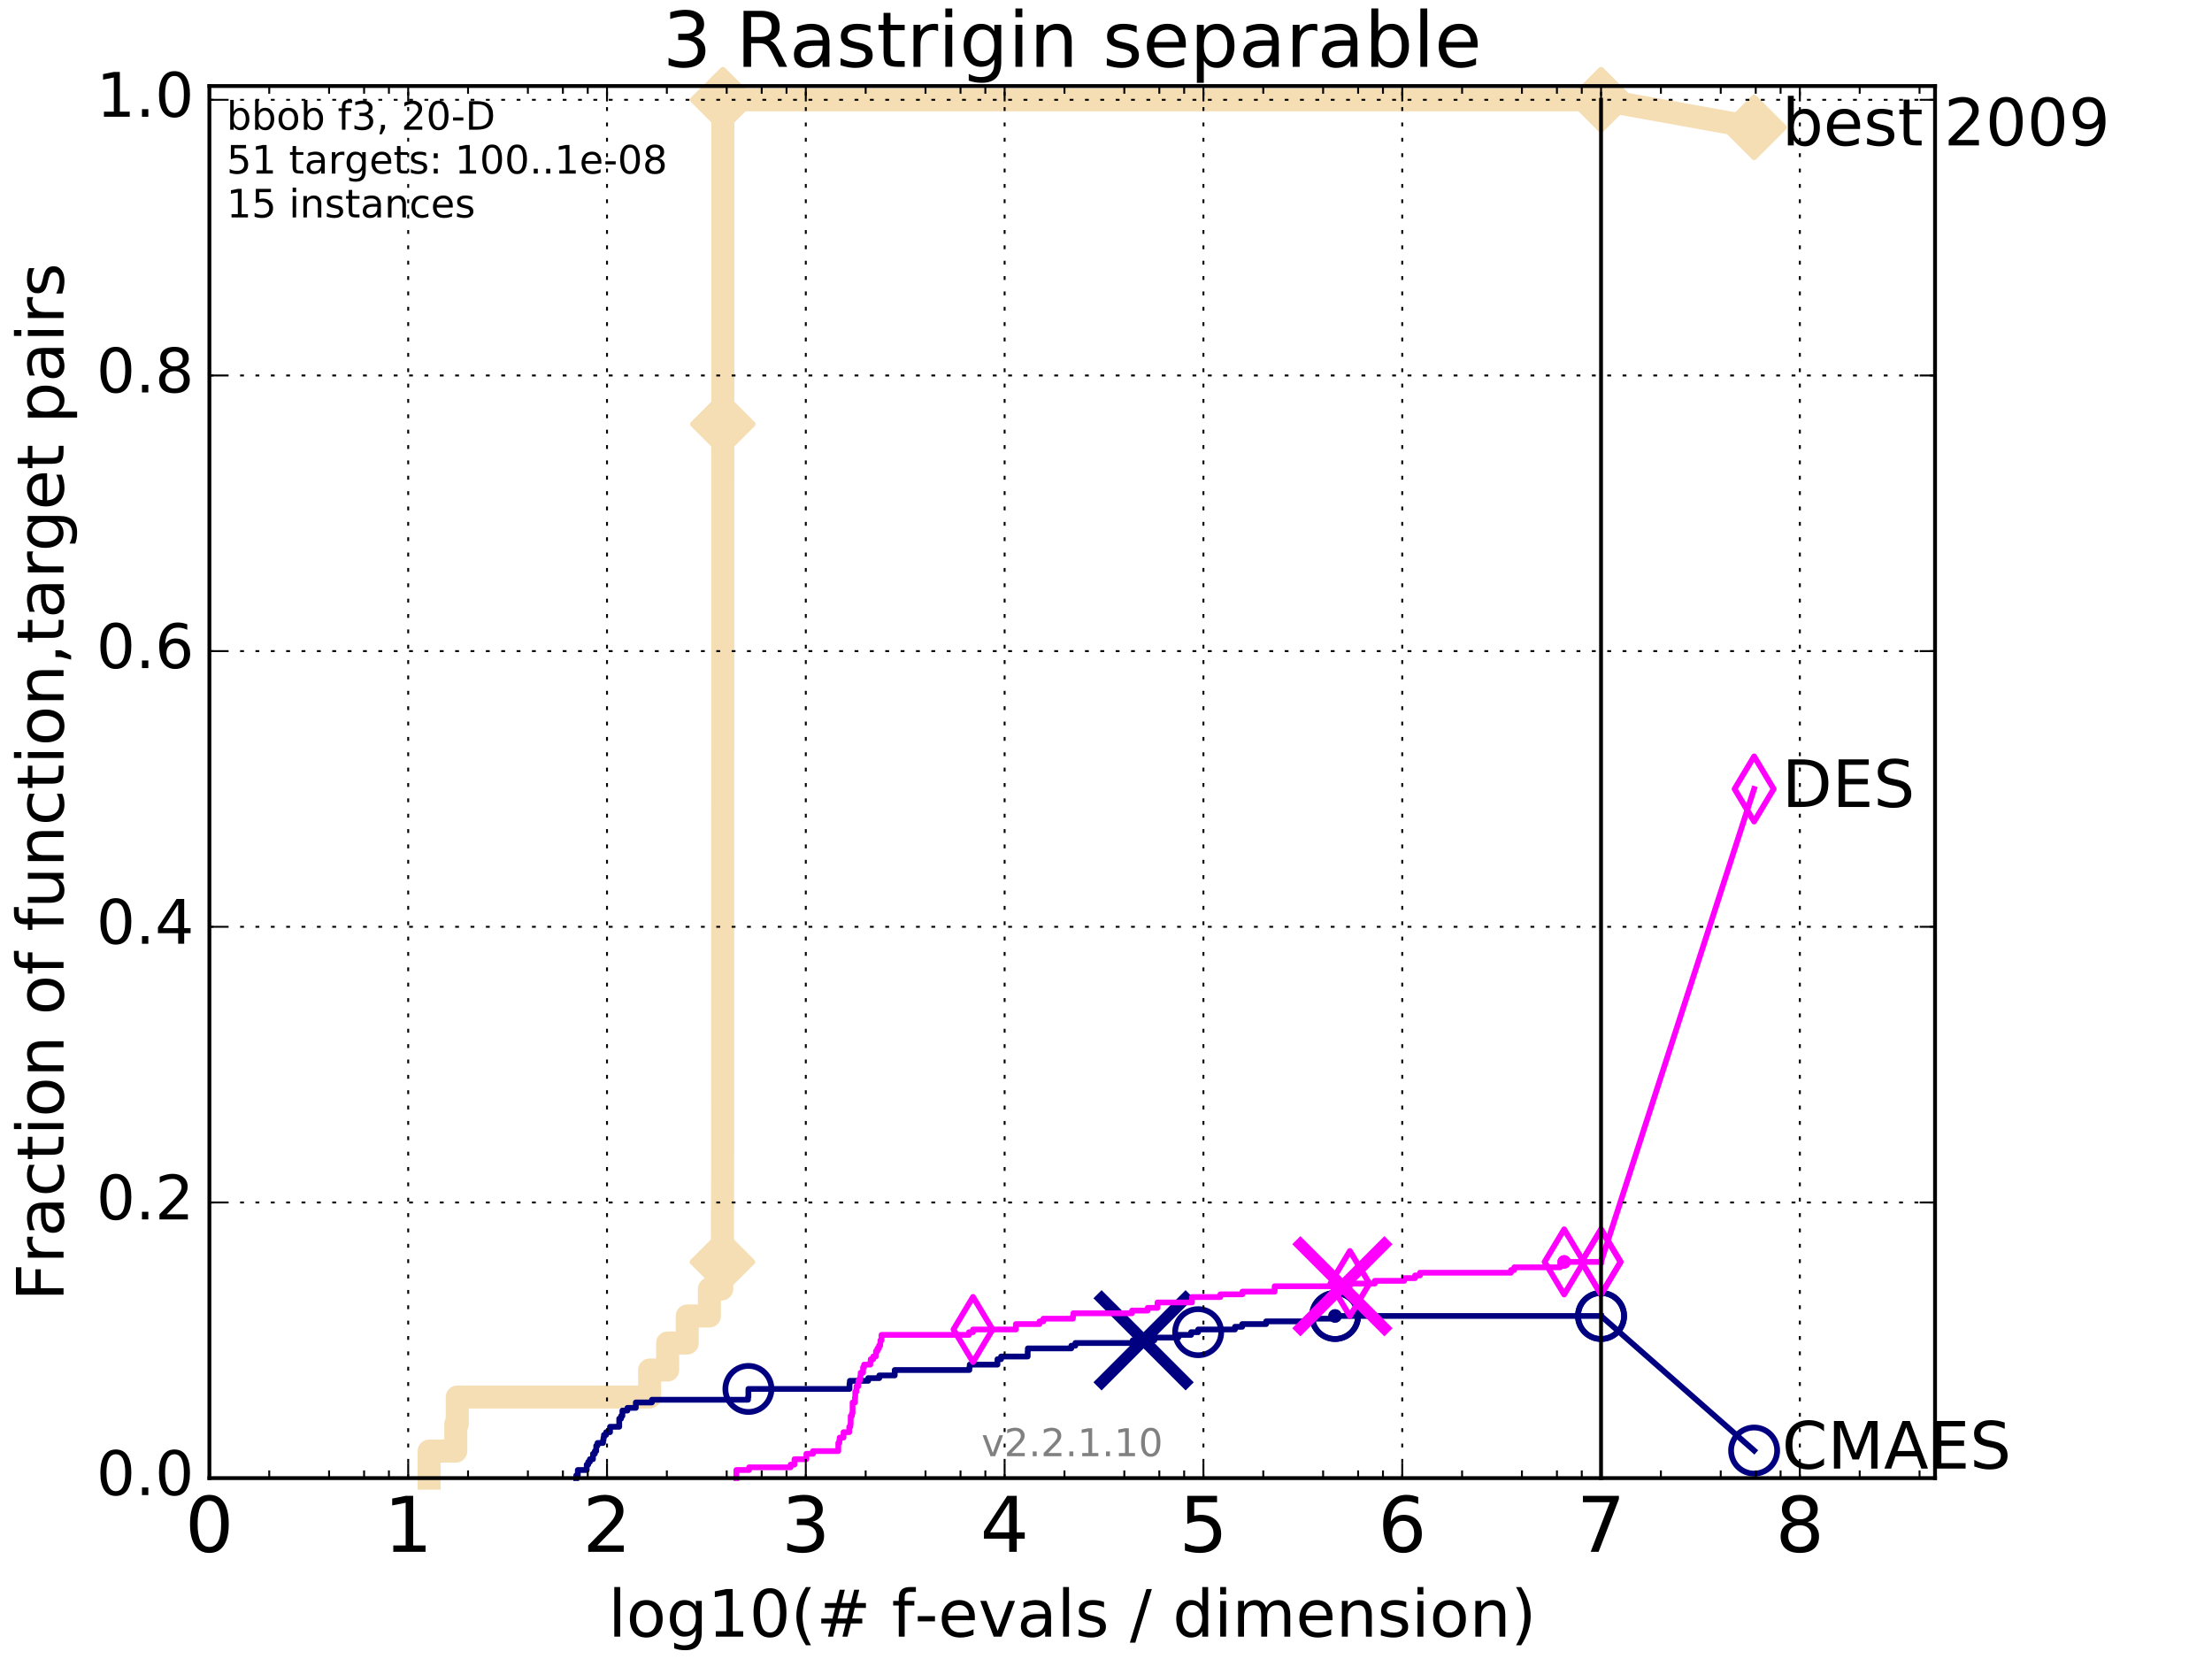 <?xml version="1.0" encoding="utf-8" standalone="no"?>
<!DOCTYPE svg PUBLIC "-//W3C//DTD SVG 1.1//EN"
  "http://www.w3.org/Graphics/SVG/1.1/DTD/svg11.dtd">
<!-- Created with matplotlib (http://matplotlib.org/) -->
<svg height="432pt" version="1.1" viewBox="0 0 576 432" width="576pt" xmlns="http://www.w3.org/2000/svg" xmlns:xlink="http://www.w3.org/1999/xlink">
 <defs>
  <style type="text/css">
*{stroke-linecap:butt;stroke-linejoin:round;stroke-miterlimit:100000;}
  </style>
 </defs>
 <g id="figure_1">
  <g id="patch_1">
   <path d="M 0 432 
L 576 432 
L 576 0 
L 0 0 
z
" style="fill:#ffffff;"/>
  </g>
  <g id="axes_1">
   <g id="patch_2">
    <path d="M 54.525 384.9 
L 503.88 384.9 
L 503.88 22.4 
L 54.525 22.4 
z
" style="fill:#ffffff;"/>
   </g>
   <g id="line2d_1">
    <path d="M 111.756 384.9 
L 111.756 377.863 
L 118.682 377.863 
L 118.682 370.825 
L 119.068 370.825 
L 119.068 363.788 
L 169.165 363.788 
L 169.165 356.75 
L 173.854 356.75 
L 173.854 349.713 
L 178.959 349.713 
L 178.959 342.675 
L 184.735 342.675 
L 184.735 335.638 
L 187.95 335.638 
L 187.95 328.6 
L 188.119 328.6 
L 188.119 321.563 
L 188.131 321.563 
L 188.131 314.525 
L 188.155 314.525 
L 188.155 307.488 
L 188.175 307.488 
L 188.175 300.45 
L 188.178 300.45 
L 188.178 286.375 
L 188.181 286.375 
L 188.181 265.263 
L 188.184 265.263 
L 188.184 258.226 
L 188.187 258.226 
L 188.187 230.076 
L 188.193 230.076 
L 188.193 223.038 
L 188.196 223.038 
L 188.196 216.001 
L 188.199 216.001 
L 188.199 208.963 
L 188.205 208.963 
L 188.205 194.888 
L 188.208 194.888 
L 188.208 180.813 
L 188.211 180.813 
L 188.211 145.626 
L 188.214 145.626 
L 188.214 124.514 
L 188.216 124.514 
L 188.216 110.439 
L 188.219 110.439 
L 188.219 103.401 
L 188.222 103.401 
L 188.222 82.289 
L 188.225 82.289 
L 188.225 68.214 
L 188.228 68.214 
L 188.228 61.176 
L 188.231 61.176 
L 188.231 33.027 
L 188.234 33.027 
L 188.234 25.989 
L 416.908 25.989 
" style="fill:none;stroke:#f5deb3;stroke-linecap:square;stroke-width:6.0;"/>
   </g>
   <g id="line2d_2">
    <defs>
     <path d="M -0 7.778 
L 7.778 0 
L 0 -7.778 
L -7.778 -0 
z
" id="mc3485c8428" style="stroke:#f5deb3;stroke-linejoin:miter;stroke-width:1.5;"/>
    </defs>
    <g>
     <use style="fill:#f5deb3;stroke:#f5deb3;stroke-linejoin:miter;stroke-width:1.5;" x="188.119" xlink:href="#mc3485c8428" y="328.6"/>
     <use style="fill:#f5deb3;stroke:#f5deb3;stroke-linejoin:miter;stroke-width:1.5;" x="188.216" xlink:href="#mc3485c8428" y="110.439"/>
     <use style="fill:#f5deb3;stroke:#f5deb3;stroke-linejoin:miter;stroke-width:1.5;" x="188.234" xlink:href="#mc3485c8428" y="25.989"/>
     <use style="fill:#f5deb3;stroke:#f5deb3;stroke-linejoin:miter;stroke-width:1.5;" x="188.234" xlink:href="#mc3485c8428" y="25.989"/>
     <use style="fill:#f5deb3;stroke:#f5deb3;stroke-linejoin:miter;stroke-width:1.5;" x="416.908" xlink:href="#mc3485c8428" y="25.989"/>
    </g>
   </g>
   <g id="line2d_3">
    <path d="M -15527.947 743.811 
" style="fill:none;stroke:#f5deb3;stroke-linecap:square;stroke-width:6.0;"/>
    <g>
     <use style="fill:#f5deb3;stroke:#f5deb3;stroke-linejoin:miter;stroke-width:1.5;" x="-15527.947" xlink:href="#mc3485c8428" y="743.811"/>
    </g>
   </g>
   <g id="line2d_4">
    <path d="M 416.908 25.989 
L 456.77 33.167 
" style="fill:none;stroke:#f5deb3;stroke-linecap:square;stroke-width:6.0;"/>
    <g>
     <use style="fill:#f5deb3;stroke:#f5deb3;stroke-linejoin:miter;stroke-width:1.5;" x="416.908" xlink:href="#mc3485c8428" y="25.989"/>
     <use style="fill:#f5deb3;stroke:#f5deb3;stroke-linejoin:miter;stroke-width:1.5;" x="456.77" xlink:href="#mc3485c8428" y="33.167"/>
    </g>
   </g>
   <g id="line2d_5">
    <defs>
     <path d="M 0 1.5 
C 0.398 1.5 0.779 1.342 1.061 1.061 
C 1.342 0.779 1.5 0.398 1.5 0 
C 1.5 -0.398 1.342 -0.779 1.061 -1.061 
C 0.779 -1.342 0.398 -1.5 0 -1.5 
C -0.398 -1.5 -0.779 -1.342 -1.061 -1.061 
C -1.342 -0.779 -1.5 -0.398 -1.5 0 
C -1.5 0.398 -1.342 0.779 -1.061 1.061 
C -0.779 1.342 -0.398 1.5 0 1.5 
z
" id="ma7ee7b5c56" style="stroke:#f5deb3;stroke-width:0.5;"/>
    </defs>
    <g>
     <use style="fill:#f5deb3;stroke:#f5deb3;stroke-width:0.5;" x="188.234" xlink:href="#ma7ee7b5c56" y="25.989"/>
     <use style="fill:#f5deb3;stroke:#f5deb3;stroke-width:0.5;" x="188.234" xlink:href="#ma7ee7b5c56" y="25.989"/>
    </g>
   </g>
   <g id="line2d_6">
    <defs>
     <path d="M 0 1.5 
C 0.398 1.5 0.779 1.342 1.061 1.061 
C 1.342 0.779 1.5 0.398 1.5 0 
C 1.5 -0.398 1.342 -0.779 1.061 -1.061 
C 0.779 -1.342 0.398 -1.5 0 -1.5 
C -0.398 -1.5 -0.779 -1.342 -1.061 -1.061 
C -1.342 -0.779 -1.5 -0.398 -1.5 0 
C -1.5 0.398 -1.342 0.779 -1.061 1.061 
C -0.779 1.342 -0.398 1.5 0 1.5 
z
" id="mc484f2926e" style="stroke:#000080;stroke-width:0.5;"/>
    </defs>
    <g>
     <use style="fill:#000080;stroke:#000080;stroke-width:0.5;" x="347.645" xlink:href="#mc484f2926e" y="342.675"/>
     <use style="fill:#000080;stroke:#000080;stroke-width:0.5;" x="347.645" xlink:href="#mc484f2926e" y="342.675"/>
    </g>
   </g>
   <g id="line2d_7">
    <path d="M 150.044 384.9 
L 150.044 384.196 
L 150.458 384.196 
L 150.458 382.789 
L 152.778 382.789 
L 152.778 381.381 
L 153.172 381.381 
L 153.172 380.678 
L 153.601 380.678 
L 153.601 379.974 
L 154.409 379.974 
L 154.409 378.566 
L 154.893 378.566 
L 154.893 377.863 
L 155.253 377.863 
L 155.253 376.455 
L 155.594 376.455 
L 155.594 375.751 
L 157.028 375.751 
L 157.028 375.048 
L 157.145 375.048 
L 157.145 374.344 
L 157.274 374.344 
L 157.274 373.64 
L 157.837 373.64 
L 157.837 372.936 
L 158.847 372.936 
L 158.847 371.529 
L 161.244 371.529 
L 161.244 369.418 
L 161.727 369.418 
L 161.727 368.714 
L 162.068 368.714 
L 162.068 368.01 
L 162.078 368.01 
L 162.078 367.306 
L 163.384 367.306 
L 163.384 366.603 
L 165.564 366.603 
L 165.564 365.195 
L 169.754 365.195 
L 169.754 364.491 
L 194.786 364.491 
L 194.786 363.788 
L 194.88 363.788 
L 194.88 362.38 
L 194.889 362.38 
L 194.889 361.676 
L 221.209 361.676 
L 221.209 360.269 
L 221.301 360.269 
L 221.301 359.565 
L 226.074 359.565 
L 226.074 358.861 
L 228.967 358.861 
L 228.967 358.158 
L 232.986 358.158 
L 232.986 356.75 
L 252.419 356.75 
L 252.419 356.046 
L 252.517 356.046 
L 252.517 355.343 
L 259.735 355.343 
L 259.735 353.935 
L 260.673 353.935 
L 260.673 353.231 
L 267.608 353.231 
L 267.608 351.824 
L 267.652 351.824 
L 267.652 351.12 
L 278.971 351.12 
L 278.971 350.416 
L 280.026 350.416 
L 280.026 349.713 
L 294.958 349.713 
L 294.958 349.009 
L 300.604 349.009 
L 300.604 348.305 
L 306.825 348.305 
L 306.825 347.601 
L 310.16 347.601 
L 310.16 346.898 
L 312.001 346.898 
L 312.001 346.194 
L 321.583 346.194 
L 321.583 345.49 
L 323.465 345.49 
L 323.465 344.786 
L 329.692 344.786 
L 329.692 344.083 
L 341.961 344.083 
L 341.961 343.379 
L 347.645 343.379 
L 347.645 342.675 
L 416.908 342.675 
" style="fill:none;stroke:#000080;stroke-linecap:square;stroke-width:1.5;"/>
   </g>
   <g id="line2d_8">
    <defs>
     <path d="M 0 6 
C 1.591 6 3.117 5.368 4.243 4.243 
C 5.368 3.117 6 1.591 6 0 
C 6 -1.591 5.368 -3.117 4.243 -4.243 
C 3.117 -5.368 1.591 -6 0 -6 
C -1.591 -6 -3.117 -5.368 -4.243 -4.243 
C -5.368 -3.117 -6 -1.591 -6 0 
C -6 1.591 -5.368 3.117 -4.243 4.243 
C -3.117 5.368 -1.591 6 0 6 
z
" id="m4e04d12e7d" style="stroke:#000080;stroke-width:1.5;"/>
    </defs>
    <g>
     <use style="fill:none;stroke:#000080;stroke-width:1.5;" x="194.889" xlink:href="#m4e04d12e7d" y="361.676"/>
     <use style="fill:none;stroke:#000080;stroke-width:1.5;" x="312.001" xlink:href="#m4e04d12e7d" y="346.898"/>
     <use style="fill:none;stroke:#000080;stroke-width:1.5;" x="347.645" xlink:href="#m4e04d12e7d" y="342.675"/>
     <use style="fill:none;stroke:#000080;stroke-width:1.5;" x="347.645" xlink:href="#m4e04d12e7d" y="342.675"/>
     <use style="fill:none;stroke:#000080;stroke-width:1.5;" x="416.908" xlink:href="#m4e04d12e7d" y="342.675"/>
    </g>
   </g>
   <g id="line2d_9">
    <path d="M -15527.947 743.811 
" style="fill:none;stroke:#000080;stroke-linecap:square;stroke-width:1.5;"/>
    <g>
     <use style="fill:none;stroke:#000080;stroke-width:1.5;" x="-15527.947" xlink:href="#m4e04d12e7d" y="743.811"/>
    </g>
   </g>
   <g id="line2d_10">
    <path clip-path="url(#pf1a739f230)" d="M 297.786 349.009 
" style="fill:none;stroke:#000080;stroke-linecap:square;"/>
    <defs>
     <path d="M -12 12 
L 12 -12 
M -12 -12 
L 12 12 
" id="md391fb224e" style="stroke:#000080;stroke-width:3.0;"/>
    </defs>
    <g clip-path="url(#pf1a739f230)">
     <use style="fill:#000080;stroke:#000080;stroke-width:3.0;" x="297.786" xlink:href="#md391fb224e" y="349.009"/>
    </g>
   </g>
   <g id="line2d_11">
    <defs>
     <path d="M 0 1.5 
C 0.398 1.5 0.779 1.342 1.061 1.061 
C 1.342 0.779 1.5 0.398 1.5 0 
C 1.5 -0.398 1.342 -0.779 1.061 -1.061 
C 0.779 -1.342 0.398 -1.5 0 -1.5 
C -0.398 -1.5 -0.779 -1.342 -1.061 -1.061 
C -1.342 -0.779 -1.5 -0.398 -1.5 0 
C -1.5 0.398 -1.342 0.779 -1.061 1.061 
C -0.779 1.342 -0.398 1.5 0 1.5 
z
" id="m88343d80af" style="stroke:#ff00ff;stroke-width:0.5;"/>
    </defs>
    <g>
     <use style="fill:#ff00ff;stroke:#ff00ff;stroke-width:0.5;" x="407.302" xlink:href="#m88343d80af" y="328.6"/>
     <use style="fill:#ff00ff;stroke:#ff00ff;stroke-width:0.5;" x="407.302" xlink:href="#m88343d80af" y="328.6"/>
    </g>
   </g>
   <g id="line2d_12">
    <path d="M 191.749 384.9 
L 191.749 382.789 
L 195.056 382.789 
L 195.056 382.085 
L 205.869 382.085 
L 205.869 381.381 
L 206.886 381.381 
L 206.886 379.974 
L 209.977 379.974 
L 209.977 378.566 
L 211.692 378.566 
L 211.692 377.863 
L 218.287 377.863 
L 218.287 375.751 
L 218.569 375.751 
L 218.569 375.048 
L 218.651 375.048 
L 218.651 374.344 
L 219.653 374.344 
L 219.653 372.936 
L 221.143 372.936 
L 221.143 371.529 
L 221.435 371.529 
L 221.435 370.825 
L 221.514 370.825 
L 221.514 369.418 
L 221.523 369.418 
L 221.523 368.714 
L 221.84 368.714 
L 221.84 368.01 
L 222.008 368.01 
L 222.008 365.899 
L 222.015 365.899 
L 222.015 365.195 
L 222.643 365.195 
L 222.643 363.788 
L 222.709 363.788 
L 222.709 362.38 
L 223.023 362.38 
L 223.023 360.973 
L 223.51 360.973 
L 223.51 359.565 
L 223.889 359.565 
L 223.889 358.861 
L 224.055 358.861 
L 224.055 358.158 
L 224.119 358.158 
L 224.119 357.454 
L 224.738 357.454 
L 224.738 356.046 
L 225.009 356.046 
L 225.009 355.343 
L 226.63 355.343 
L 226.63 354.639 
L 226.731 354.639 
L 226.731 353.935 
L 227.381 353.935 
L 227.381 353.231 
L 228.057 353.231 
L 228.057 352.528 
L 228.11 352.528 
L 228.11 351.824 
L 228.483 351.824 
L 228.483 351.12 
L 228.886 351.12 
L 228.886 350.416 
L 229.194 350.416 
L 229.194 349.713 
L 229.262 349.713 
L 229.262 349.009 
L 229.55 349.009 
L 229.55 347.601 
L 252.327 347.601 
L 252.327 346.898 
L 253.376 346.898 
L 253.376 346.194 
L 264.529 346.194 
L 264.529 344.786 
L 270.677 344.786 
L 270.677 344.083 
L 271.697 344.083 
L 271.697 343.379 
L 279.383 343.379 
L 279.383 342.675 
L 279.49 342.675 
L 279.49 341.971 
L 294.77 341.971 
L 294.77 341.268 
L 298.851 341.268 
L 298.851 340.564 
L 301.408 340.564 
L 301.408 339.156 
L 310.387 339.156 
L 310.387 337.749 
L 317.769 337.749 
L 317.769 337.045 
L 323.52 337.045 
L 323.52 336.341 
L 331.921 336.341 
L 331.921 334.934 
L 351.508 334.934 
L 351.508 334.23 
L 358.008 334.23 
L 358.008 333.526 
L 365.648 333.526 
L 365.648 332.823 
L 368.479 332.823 
L 368.479 332.119 
L 369.761 332.119 
L 369.761 331.415 
L 393.452 331.415 
L 393.452 330.711 
L 394.311 330.711 
L 394.311 330.008 
L 406.262 330.008 
L 406.262 329.304 
L 407.302 329.304 
L 407.302 328.6 
L 416.908 328.6 
" style="fill:none;stroke:#ff00ff;stroke-linecap:square;stroke-width:1.5;"/>
   </g>
   <g id="line2d_13">
    <defs>
     <path d="M -0 8.485 
L 5.091 0 
L 0 -8.485 
L -5.091 -0 
z
" id="m39918317ca" style="stroke:#ff00ff;stroke-linejoin:miter;stroke-width:1.5;"/>
    </defs>
    <g>
     <use style="fill:none;stroke:#ff00ff;stroke-linejoin:miter;stroke-width:1.5;" x="253.376" xlink:href="#m39918317ca" y="346.194"/>
     <use style="fill:none;stroke:#ff00ff;stroke-linejoin:miter;stroke-width:1.5;" x="351.508" xlink:href="#m39918317ca" y="334.23"/>
     <use style="fill:none;stroke:#ff00ff;stroke-linejoin:miter;stroke-width:1.5;" x="407.302" xlink:href="#m39918317ca" y="328.6"/>
     <use style="fill:none;stroke:#ff00ff;stroke-linejoin:miter;stroke-width:1.5;" x="416.908" xlink:href="#m39918317ca" y="328.6"/>
    </g>
   </g>
   <g id="line2d_14">
    <path d="M -15527.947 743.811 
" style="fill:none;stroke:#ff00ff;stroke-linecap:square;stroke-width:1.5;"/>
    <g>
     <use style="fill:none;stroke:#ff00ff;stroke-linejoin:miter;stroke-width:1.5;" x="-15527.947" xlink:href="#m39918317ca" y="743.811"/>
    </g>
   </g>
   <g id="line2d_15">
    <path clip-path="url(#pf1a739f230)" d="M 349.555 334.934 
" style="fill:none;stroke:#ff00ff;stroke-linecap:square;"/>
    <defs>
     <path d="M -12 12 
L 12 -12 
M -12 -12 
L 12 12 
" id="m0cebbd2d67" style="stroke:#ff00ff;stroke-width:3.0;"/>
    </defs>
    <g clip-path="url(#pf1a739f230)">
     <use style="fill:#ff00ff;stroke:#ff00ff;stroke-width:3.0;" x="349.555" xlink:href="#m0cebbd2d67" y="334.934"/>
    </g>
   </g>
   <g id="line2d_16">
    <path d="M 416.908 342.675 
L 456.77 377.722 
" style="fill:none;stroke:#000080;stroke-linecap:square;stroke-width:1.5;"/>
    <g>
     <use style="fill:none;stroke:#000080;stroke-width:1.5;" x="416.908" xlink:href="#m4e04d12e7d" y="342.675"/>
     <use style="fill:none;stroke:#000080;stroke-width:1.5;" x="456.77" xlink:href="#m4e04d12e7d" y="377.722"/>
    </g>
   </g>
   <g id="line2d_17">
    <path d="M 416.908 328.6 
L 456.77 205.445 
" style="fill:none;stroke:#ff00ff;stroke-linecap:square;stroke-width:1.5;"/>
    <g>
     <use style="fill:none;stroke:#ff00ff;stroke-linejoin:miter;stroke-width:1.5;" x="416.908" xlink:href="#m39918317ca" y="328.6"/>
     <use style="fill:none;stroke:#ff00ff;stroke-linejoin:miter;stroke-width:1.5;" x="456.77" xlink:href="#m39918317ca" y="205.445"/>
    </g>
   </g>
   <g id="line2d_18">
    <path d="M 416.908 384.9 
L 416.908 25.989 
" style="fill:none;stroke:#000000;stroke-linecap:square;"/>
   </g>
   <g id="patch_3">
    <path d="M 54.525 22.4 
L 503.88 22.4 
" style="fill:none;stroke:#000000;stroke-linecap:square;stroke-linejoin:miter;"/>
   </g>
   <g id="patch_4">
    <path d="M 503.88 384.9 
L 503.88 22.4 
" style="fill:none;stroke:#000000;stroke-linecap:square;stroke-linejoin:miter;"/>
   </g>
   <g id="patch_5">
    <path d="M 54.525 384.9 
L 503.88 384.9 
" style="fill:none;stroke:#000000;stroke-linecap:square;stroke-linejoin:miter;"/>
   </g>
   <g id="patch_6">
    <path d="M 54.525 384.9 
L 54.525 22.4 
" style="fill:none;stroke:#000000;stroke-linecap:square;stroke-linejoin:miter;"/>
   </g>
   <g id="matplotlib.axis_1">
    <g id="xtick_1">
     <g id="line2d_19">
      <path clip-path="url(#pf1a739f230)" d="M 54.525 384.9 
L 54.525 22.4 
" style="fill:none;stroke:#000000;stroke-dasharray:1,3;stroke-dashoffset:0.0;stroke-width:0.5;"/>
     </g>
     <g id="line2d_20">
      <defs>
       <path d="M 0 0 
L 0 -4 
" id="m47f9d75582" style="stroke:#000000;stroke-width:0.5;"/>
      </defs>
      <g>
       <use style="stroke:#000000;stroke-width:0.5;" x="54.525" xlink:href="#m47f9d75582" y="384.9"/>
      </g>
     </g>
     <g id="line2d_21">
      <defs>
       <path d="M 0 0 
L 0 4 
" id="m6dad8119ae" style="stroke:#000000;stroke-width:0.5;"/>
      </defs>
      <g>
       <use style="stroke:#000000;stroke-width:0.5;" x="54.525" xlink:href="#m6dad8119ae" y="22.4"/>
      </g>
     </g>
     <g id="text_1">
      <!-- 0 -->
      <defs>
       <path d="M 31.781 66.406 
Q 24.172 66.406 20.328 58.906 
Q 16.5 51.422 16.5 36.375 
Q 16.5 21.391 20.328 13.891 
Q 24.172 6.391 31.781 6.391 
Q 39.453 6.391 43.281 13.891 
Q 47.125 21.391 47.125 36.375 
Q 47.125 51.422 43.281 58.906 
Q 39.453 66.406 31.781 66.406 
M 31.781 74.219 
Q 44.047 74.219 50.516 64.516 
Q 56.984 54.828 56.984 36.375 
Q 56.984 17.969 50.516 8.266 
Q 44.047 -1.422 31.781 -1.422 
Q 19.531 -1.422 13.062 8.266 
Q 6.594 17.969 6.594 36.375 
Q 6.594 54.828 13.062 64.516 
Q 19.531 74.219 31.781 74.219 
" id="BitstreamVeraSans-Roman-30"/>
      </defs>
      <g transform="translate(48.163 404.097)scale(0.2 -0.2)">
       <use xlink:href="#BitstreamVeraSans-Roman-30"/>
      </g>
     </g>
    </g>
    <g id="xtick_2">
     <g id="line2d_22">
      <path clip-path="url(#pf1a739f230)" d="M 106.294 384.9 
L 106.294 22.4 
" style="fill:none;stroke:#000000;stroke-dasharray:1,3;stroke-dashoffset:0.0;stroke-width:0.5;"/>
     </g>
     <g id="line2d_23">
      <g>
       <use style="stroke:#000000;stroke-width:0.5;" x="106.294" xlink:href="#m47f9d75582" y="384.9"/>
      </g>
     </g>
     <g id="line2d_24">
      <g>
       <use style="stroke:#000000;stroke-width:0.5;" x="106.294" xlink:href="#m6dad8119ae" y="22.4"/>
      </g>
     </g>
     <g id="text_2">
      <!-- 1 -->
      <defs>
       <path d="M 12.406 8.297 
L 28.516 8.297 
L 28.516 63.922 
L 10.984 60.406 
L 10.984 69.391 
L 28.422 72.906 
L 38.281 72.906 
L 38.281 8.297 
L 54.391 8.297 
L 54.391 0 
L 12.406 0 
z
" id="BitstreamVeraSans-Roman-31"/>
      </defs>
      <g transform="translate(99.932 404.097)scale(0.2 -0.2)">
       <use xlink:href="#BitstreamVeraSans-Roman-31"/>
      </g>
     </g>
    </g>
    <g id="xtick_3">
     <g id="line2d_25">
      <path clip-path="url(#pf1a739f230)" d="M 158.063 384.9 
L 158.063 22.4 
" style="fill:none;stroke:#000000;stroke-dasharray:1,3;stroke-dashoffset:0.0;stroke-width:0.5;"/>
     </g>
     <g id="line2d_26">
      <g>
       <use style="stroke:#000000;stroke-width:0.5;" x="158.063" xlink:href="#m47f9d75582" y="384.9"/>
      </g>
     </g>
     <g id="line2d_27">
      <g>
       <use style="stroke:#000000;stroke-width:0.5;" x="158.063" xlink:href="#m6dad8119ae" y="22.4"/>
      </g>
     </g>
     <g id="text_3">
      <!-- 2 -->
      <defs>
       <path d="M 19.188 8.297 
L 53.609 8.297 
L 53.609 0 
L 7.328 0 
L 7.328 8.297 
Q 12.938 14.109 22.625 23.891 
Q 32.328 33.688 34.812 36.531 
Q 39.547 41.844 41.422 45.531 
Q 43.312 49.219 43.312 52.781 
Q 43.312 58.594 39.234 62.25 
Q 35.156 65.922 28.609 65.922 
Q 23.969 65.922 18.812 64.312 
Q 13.672 62.703 7.812 59.422 
L 7.812 69.391 
Q 13.766 71.781 18.938 73 
Q 24.125 74.219 28.422 74.219 
Q 39.75 74.219 46.484 68.547 
Q 53.219 62.891 53.219 53.422 
Q 53.219 48.922 51.531 44.891 
Q 49.859 40.875 45.406 35.406 
Q 44.188 33.984 37.641 27.219 
Q 31.109 20.453 19.188 8.297 
" id="BitstreamVeraSans-Roman-32"/>
      </defs>
      <g transform="translate(151.701 404.097)scale(0.2 -0.2)">
       <use xlink:href="#BitstreamVeraSans-Roman-32"/>
      </g>
     </g>
    </g>
    <g id="xtick_4">
     <g id="line2d_28">
      <path clip-path="url(#pf1a739f230)" d="M 209.832 384.9 
L 209.832 22.4 
" style="fill:none;stroke:#000000;stroke-dasharray:1,3;stroke-dashoffset:0.0;stroke-width:0.5;"/>
     </g>
     <g id="line2d_29">
      <g>
       <use style="stroke:#000000;stroke-width:0.5;" x="209.832" xlink:href="#m47f9d75582" y="384.9"/>
      </g>
     </g>
     <g id="line2d_30">
      <g>
       <use style="stroke:#000000;stroke-width:0.5;" x="209.832" xlink:href="#m6dad8119ae" y="22.4"/>
      </g>
     </g>
     <g id="text_4">
      <!-- 3 -->
      <defs>
       <path d="M 40.578 39.312 
Q 47.656 37.797 51.625 33 
Q 55.609 28.219 55.609 21.188 
Q 55.609 10.406 48.188 4.484 
Q 40.766 -1.422 27.094 -1.422 
Q 22.516 -1.422 17.656 -0.516 
Q 12.797 0.391 7.625 2.203 
L 7.625 11.719 
Q 11.719 9.328 16.594 8.109 
Q 21.484 6.891 26.812 6.891 
Q 36.078 6.891 40.938 10.547 
Q 45.797 14.203 45.797 21.188 
Q 45.797 27.641 41.281 31.266 
Q 36.766 34.906 28.719 34.906 
L 20.219 34.906 
L 20.219 43.016 
L 29.109 43.016 
Q 36.375 43.016 40.234 45.922 
Q 44.094 48.828 44.094 54.297 
Q 44.094 59.906 40.109 62.906 
Q 36.141 65.922 28.719 65.922 
Q 24.656 65.922 20.016 65.031 
Q 15.375 64.156 9.812 62.312 
L 9.812 71.094 
Q 15.438 72.656 20.344 73.438 
Q 25.25 74.219 29.594 74.219 
Q 40.828 74.219 47.359 69.109 
Q 53.906 64.016 53.906 55.328 
Q 53.906 49.266 50.438 45.094 
Q 46.969 40.922 40.578 39.312 
" id="BitstreamVeraSans-Roman-33"/>
      </defs>
      <g transform="translate(203.47 404.097)scale(0.2 -0.2)">
       <use xlink:href="#BitstreamVeraSans-Roman-33"/>
      </g>
     </g>
    </g>
    <g id="xtick_5">
     <g id="line2d_31">
      <path clip-path="url(#pf1a739f230)" d="M 261.601 384.9 
L 261.601 22.4 
" style="fill:none;stroke:#000000;stroke-dasharray:1,3;stroke-dashoffset:0.0;stroke-width:0.5;"/>
     </g>
     <g id="line2d_32">
      <g>
       <use style="stroke:#000000;stroke-width:0.5;" x="261.601" xlink:href="#m47f9d75582" y="384.9"/>
      </g>
     </g>
     <g id="line2d_33">
      <g>
       <use style="stroke:#000000;stroke-width:0.5;" x="261.601" xlink:href="#m6dad8119ae" y="22.4"/>
      </g>
     </g>
     <g id="text_5">
      <!-- 4 -->
      <defs>
       <path d="M 37.797 64.312 
L 12.891 25.391 
L 37.797 25.391 
z
M 35.203 72.906 
L 47.609 72.906 
L 47.609 25.391 
L 58.016 25.391 
L 58.016 17.188 
L 47.609 17.188 
L 47.609 0 
L 37.797 0 
L 37.797 17.188 
L 4.891 17.188 
L 4.891 26.703 
z
" id="BitstreamVeraSans-Roman-34"/>
      </defs>
      <g transform="translate(255.239 404.097)scale(0.2 -0.2)">
       <use xlink:href="#BitstreamVeraSans-Roman-34"/>
      </g>
     </g>
    </g>
    <g id="xtick_6">
     <g id="line2d_34">
      <path clip-path="url(#pf1a739f230)" d="M 313.37 384.9 
L 313.37 22.4 
" style="fill:none;stroke:#000000;stroke-dasharray:1,3;stroke-dashoffset:0.0;stroke-width:0.5;"/>
     </g>
     <g id="line2d_35">
      <g>
       <use style="stroke:#000000;stroke-width:0.5;" x="313.37" xlink:href="#m47f9d75582" y="384.9"/>
      </g>
     </g>
     <g id="line2d_36">
      <g>
       <use style="stroke:#000000;stroke-width:0.5;" x="313.37" xlink:href="#m6dad8119ae" y="22.4"/>
      </g>
     </g>
     <g id="text_6">
      <!-- 5 -->
      <defs>
       <path d="M 10.797 72.906 
L 49.516 72.906 
L 49.516 64.594 
L 19.828 64.594 
L 19.828 46.734 
Q 21.969 47.469 24.109 47.828 
Q 26.266 48.188 28.422 48.188 
Q 40.625 48.188 47.75 41.5 
Q 54.891 34.812 54.891 23.391 
Q 54.891 11.625 47.562 5.094 
Q 40.234 -1.422 26.906 -1.422 
Q 22.312 -1.422 17.547 -0.641 
Q 12.797 0.141 7.719 1.703 
L 7.719 11.625 
Q 12.109 9.234 16.797 8.062 
Q 21.484 6.891 26.703 6.891 
Q 35.156 6.891 40.078 11.328 
Q 45.016 15.766 45.016 23.391 
Q 45.016 31 40.078 35.438 
Q 35.156 39.891 26.703 39.891 
Q 22.75 39.891 18.812 39.016 
Q 14.891 38.141 10.797 36.281 
z
" id="BitstreamVeraSans-Roman-35"/>
      </defs>
      <g transform="translate(307.008 404.097)scale(0.2 -0.2)">
       <use xlink:href="#BitstreamVeraSans-Roman-35"/>
      </g>
     </g>
    </g>
    <g id="xtick_7">
     <g id="line2d_37">
      <path clip-path="url(#pf1a739f230)" d="M 365.139 384.9 
L 365.139 22.4 
" style="fill:none;stroke:#000000;stroke-dasharray:1,3;stroke-dashoffset:0.0;stroke-width:0.5;"/>
     </g>
     <g id="line2d_38">
      <g>
       <use style="stroke:#000000;stroke-width:0.5;" x="365.139" xlink:href="#m47f9d75582" y="384.9"/>
      </g>
     </g>
     <g id="line2d_39">
      <g>
       <use style="stroke:#000000;stroke-width:0.5;" x="365.139" xlink:href="#m6dad8119ae" y="22.4"/>
      </g>
     </g>
     <g id="text_7">
      <!-- 6 -->
      <defs>
       <path d="M 33.016 40.375 
Q 26.375 40.375 22.484 35.828 
Q 18.609 31.297 18.609 23.391 
Q 18.609 15.531 22.484 10.953 
Q 26.375 6.391 33.016 6.391 
Q 39.656 6.391 43.531 10.953 
Q 47.406 15.531 47.406 23.391 
Q 47.406 31.297 43.531 35.828 
Q 39.656 40.375 33.016 40.375 
M 52.594 71.297 
L 52.594 62.312 
Q 48.875 64.062 45.094 64.984 
Q 41.312 65.922 37.594 65.922 
Q 27.828 65.922 22.672 59.328 
Q 17.531 52.734 16.797 39.406 
Q 19.672 43.656 24.016 45.922 
Q 28.375 48.188 33.594 48.188 
Q 44.578 48.188 50.953 41.516 
Q 57.328 34.859 57.328 23.391 
Q 57.328 12.156 50.688 5.359 
Q 44.047 -1.422 33.016 -1.422 
Q 20.359 -1.422 13.672 8.266 
Q 6.984 17.969 6.984 36.375 
Q 6.984 53.656 15.188 63.938 
Q 23.391 74.219 37.203 74.219 
Q 40.922 74.219 44.703 73.484 
Q 48.484 72.75 52.594 71.297 
" id="BitstreamVeraSans-Roman-36"/>
      </defs>
      <g transform="translate(358.777 404.097)scale(0.2 -0.2)">
       <use xlink:href="#BitstreamVeraSans-Roman-36"/>
      </g>
     </g>
    </g>
    <g id="xtick_8">
     <g id="line2d_40">
      <path clip-path="url(#pf1a739f230)" d="M 416.908 384.9 
L 416.908 22.4 
" style="fill:none;stroke:#000000;stroke-dasharray:1,3;stroke-dashoffset:0.0;stroke-width:0.5;"/>
     </g>
     <g id="line2d_41">
      <g>
       <use style="stroke:#000000;stroke-width:0.5;" x="416.908" xlink:href="#m47f9d75582" y="384.9"/>
      </g>
     </g>
     <g id="line2d_42">
      <g>
       <use style="stroke:#000000;stroke-width:0.5;" x="416.908" xlink:href="#m6dad8119ae" y="22.4"/>
      </g>
     </g>
     <g id="text_8">
      <!-- 7 -->
      <defs>
       <path d="M 8.203 72.906 
L 55.078 72.906 
L 55.078 68.703 
L 28.609 0 
L 18.312 0 
L 43.219 64.594 
L 8.203 64.594 
z
" id="BitstreamVeraSans-Roman-37"/>
      </defs>
      <g transform="translate(410.546 404.097)scale(0.2 -0.2)">
       <use xlink:href="#BitstreamVeraSans-Roman-37"/>
      </g>
     </g>
    </g>
    <g id="xtick_9">
     <g id="line2d_43">
      <path clip-path="url(#pf1a739f230)" d="M 468.677 384.9 
L 468.677 22.4 
" style="fill:none;stroke:#000000;stroke-dasharray:1,3;stroke-dashoffset:0.0;stroke-width:0.5;"/>
     </g>
     <g id="line2d_44">
      <g>
       <use style="stroke:#000000;stroke-width:0.5;" x="468.677" xlink:href="#m47f9d75582" y="384.9"/>
      </g>
     </g>
     <g id="line2d_45">
      <g>
       <use style="stroke:#000000;stroke-width:0.5;" x="468.677" xlink:href="#m6dad8119ae" y="22.4"/>
      </g>
     </g>
     <g id="text_9">
      <!-- 8 -->
      <defs>
       <path d="M 31.781 34.625 
Q 24.75 34.625 20.719 30.859 
Q 16.703 27.094 16.703 20.516 
Q 16.703 13.922 20.719 10.156 
Q 24.75 6.391 31.781 6.391 
Q 38.812 6.391 42.859 10.172 
Q 46.922 13.969 46.922 20.516 
Q 46.922 27.094 42.891 30.859 
Q 38.875 34.625 31.781 34.625 
M 21.922 38.812 
Q 15.578 40.375 12.031 44.719 
Q 8.5 49.078 8.5 55.328 
Q 8.5 64.062 14.719 69.141 
Q 20.953 74.219 31.781 74.219 
Q 42.672 74.219 48.875 69.141 
Q 55.078 64.062 55.078 55.328 
Q 55.078 49.078 51.531 44.719 
Q 48 40.375 41.703 38.812 
Q 48.828 37.156 52.797 32.312 
Q 56.781 27.484 56.781 20.516 
Q 56.781 9.906 50.312 4.234 
Q 43.844 -1.422 31.781 -1.422 
Q 19.734 -1.422 13.25 4.234 
Q 6.781 9.906 6.781 20.516 
Q 6.781 27.484 10.781 32.312 
Q 14.797 37.156 21.922 38.812 
M 18.312 54.391 
Q 18.312 48.734 21.844 45.562 
Q 25.391 42.391 31.781 42.391 
Q 38.141 42.391 41.719 45.562 
Q 45.312 48.734 45.312 54.391 
Q 45.312 60.062 41.719 63.234 
Q 38.141 66.406 31.781 66.406 
Q 25.391 66.406 21.844 63.234 
Q 18.312 60.062 18.312 54.391 
" id="BitstreamVeraSans-Roman-38"/>
      </defs>
      <g transform="translate(462.315 404.097)scale(0.2 -0.2)">
       <use xlink:href="#BitstreamVeraSans-Roman-38"/>
      </g>
     </g>
    </g>
    <g id="xtick_10">
     <g id="line2d_46">
      <defs>
       <path d="M 0 0 
L 0 -2 
" id="mada40fb91a" style="stroke:#000000;stroke-width:0.5;"/>
      </defs>
      <g>
       <use style="stroke:#000000;stroke-width:0.5;" x="70.109" xlink:href="#mada40fb91a" y="384.9"/>
      </g>
     </g>
     <g id="line2d_47">
      <defs>
       <path d="M 0 0 
L 0 2 
" id="m2af01af0ae" style="stroke:#000000;stroke-width:0.5;"/>
      </defs>
      <g>
       <use style="stroke:#000000;stroke-width:0.5;" x="70.109" xlink:href="#m2af01af0ae" y="22.4"/>
      </g>
     </g>
    </g>
    <g id="xtick_11">
     <g id="line2d_48">
      <g>
       <use style="stroke:#000000;stroke-width:0.5;" x="85.693" xlink:href="#mada40fb91a" y="384.9"/>
      </g>
     </g>
     <g id="line2d_49">
      <g>
       <use style="stroke:#000000;stroke-width:0.5;" x="85.693" xlink:href="#m2af01af0ae" y="22.4"/>
      </g>
     </g>
    </g>
    <g id="xtick_12">
     <g id="line2d_50">
      <g>
       <use style="stroke:#000000;stroke-width:0.5;" x="94.809" xlink:href="#mada40fb91a" y="384.9"/>
      </g>
     </g>
     <g id="line2d_51">
      <g>
       <use style="stroke:#000000;stroke-width:0.5;" x="94.809" xlink:href="#m2af01af0ae" y="22.4"/>
      </g>
     </g>
    </g>
    <g id="xtick_13">
     <g id="line2d_52">
      <g>
       <use style="stroke:#000000;stroke-width:0.5;" x="101.277" xlink:href="#mada40fb91a" y="384.9"/>
      </g>
     </g>
     <g id="line2d_53">
      <g>
       <use style="stroke:#000000;stroke-width:0.5;" x="101.277" xlink:href="#m2af01af0ae" y="22.4"/>
      </g>
     </g>
    </g>
    <g id="xtick_14">
     <g id="line2d_54">
      <g>
       <use style="stroke:#000000;stroke-width:0.5;" x="121.878" xlink:href="#mada40fb91a" y="384.9"/>
      </g>
     </g>
     <g id="line2d_55">
      <g>
       <use style="stroke:#000000;stroke-width:0.5;" x="121.878" xlink:href="#m2af01af0ae" y="22.4"/>
      </g>
     </g>
    </g>
    <g id="xtick_15">
     <g id="line2d_56">
      <g>
       <use style="stroke:#000000;stroke-width:0.5;" x="137.462" xlink:href="#mada40fb91a" y="384.9"/>
      </g>
     </g>
     <g id="line2d_57">
      <g>
       <use style="stroke:#000000;stroke-width:0.5;" x="137.462" xlink:href="#m2af01af0ae" y="22.4"/>
      </g>
     </g>
    </g>
    <g id="xtick_16">
     <g id="line2d_58">
      <g>
       <use style="stroke:#000000;stroke-width:0.5;" x="146.578" xlink:href="#mada40fb91a" y="384.9"/>
      </g>
     </g>
     <g id="line2d_59">
      <g>
       <use style="stroke:#000000;stroke-width:0.5;" x="146.578" xlink:href="#m2af01af0ae" y="22.4"/>
      </g>
     </g>
    </g>
    <g id="xtick_17">
     <g id="line2d_60">
      <g>
       <use style="stroke:#000000;stroke-width:0.5;" x="153.046" xlink:href="#mada40fb91a" y="384.9"/>
      </g>
     </g>
     <g id="line2d_61">
      <g>
       <use style="stroke:#000000;stroke-width:0.5;" x="153.046" xlink:href="#m2af01af0ae" y="22.4"/>
      </g>
     </g>
    </g>
    <g id="xtick_18">
     <g id="line2d_62">
      <g>
       <use style="stroke:#000000;stroke-width:0.5;" x="173.647" xlink:href="#mada40fb91a" y="384.9"/>
      </g>
     </g>
     <g id="line2d_63">
      <g>
       <use style="stroke:#000000;stroke-width:0.5;" x="173.647" xlink:href="#m2af01af0ae" y="22.4"/>
      </g>
     </g>
    </g>
    <g id="xtick_19">
     <g id="line2d_64">
      <g>
       <use style="stroke:#000000;stroke-width:0.5;" x="189.231" xlink:href="#mada40fb91a" y="384.9"/>
      </g>
     </g>
     <g id="line2d_65">
      <g>
       <use style="stroke:#000000;stroke-width:0.5;" x="189.231" xlink:href="#m2af01af0ae" y="22.4"/>
      </g>
     </g>
    </g>
    <g id="xtick_20">
     <g id="line2d_66">
      <g>
       <use style="stroke:#000000;stroke-width:0.5;" x="198.347" xlink:href="#mada40fb91a" y="384.9"/>
      </g>
     </g>
     <g id="line2d_67">
      <g>
       <use style="stroke:#000000;stroke-width:0.5;" x="198.347" xlink:href="#m2af01af0ae" y="22.4"/>
      </g>
     </g>
    </g>
    <g id="xtick_21">
     <g id="line2d_68">
      <g>
       <use style="stroke:#000000;stroke-width:0.5;" x="204.815" xlink:href="#mada40fb91a" y="384.9"/>
      </g>
     </g>
     <g id="line2d_69">
      <g>
       <use style="stroke:#000000;stroke-width:0.5;" x="204.815" xlink:href="#m2af01af0ae" y="22.4"/>
      </g>
     </g>
    </g>
    <g id="xtick_22">
     <g id="line2d_70">
      <g>
       <use style="stroke:#000000;stroke-width:0.5;" x="225.416" xlink:href="#mada40fb91a" y="384.9"/>
      </g>
     </g>
     <g id="line2d_71">
      <g>
       <use style="stroke:#000000;stroke-width:0.5;" x="225.416" xlink:href="#m2af01af0ae" y="22.4"/>
      </g>
     </g>
    </g>
    <g id="xtick_23">
     <g id="line2d_72">
      <g>
       <use style="stroke:#000000;stroke-width:0.5;" x="241" xlink:href="#mada40fb91a" y="384.9"/>
      </g>
     </g>
     <g id="line2d_73">
      <g>
       <use style="stroke:#000000;stroke-width:0.5;" x="241" xlink:href="#m2af01af0ae" y="22.4"/>
      </g>
     </g>
    </g>
    <g id="xtick_24">
     <g id="line2d_74">
      <g>
       <use style="stroke:#000000;stroke-width:0.5;" x="250.116" xlink:href="#mada40fb91a" y="384.9"/>
      </g>
     </g>
     <g id="line2d_75">
      <g>
       <use style="stroke:#000000;stroke-width:0.5;" x="250.116" xlink:href="#m2af01af0ae" y="22.4"/>
      </g>
     </g>
    </g>
    <g id="xtick_25">
     <g id="line2d_76">
      <g>
       <use style="stroke:#000000;stroke-width:0.5;" x="256.584" xlink:href="#mada40fb91a" y="384.9"/>
      </g>
     </g>
     <g id="line2d_77">
      <g>
       <use style="stroke:#000000;stroke-width:0.5;" x="256.584" xlink:href="#m2af01af0ae" y="22.4"/>
      </g>
     </g>
    </g>
    <g id="xtick_26">
     <g id="line2d_78">
      <g>
       <use style="stroke:#000000;stroke-width:0.5;" x="277.185" xlink:href="#mada40fb91a" y="384.9"/>
      </g>
     </g>
     <g id="line2d_79">
      <g>
       <use style="stroke:#000000;stroke-width:0.5;" x="277.185" xlink:href="#m2af01af0ae" y="22.4"/>
      </g>
     </g>
    </g>
    <g id="xtick_27">
     <g id="line2d_80">
      <g>
       <use style="stroke:#000000;stroke-width:0.5;" x="292.769" xlink:href="#mada40fb91a" y="384.9"/>
      </g>
     </g>
     <g id="line2d_81">
      <g>
       <use style="stroke:#000000;stroke-width:0.5;" x="292.769" xlink:href="#m2af01af0ae" y="22.4"/>
      </g>
     </g>
    </g>
    <g id="xtick_28">
     <g id="line2d_82">
      <g>
       <use style="stroke:#000000;stroke-width:0.5;" x="301.885" xlink:href="#mada40fb91a" y="384.9"/>
      </g>
     </g>
     <g id="line2d_83">
      <g>
       <use style="stroke:#000000;stroke-width:0.5;" x="301.885" xlink:href="#m2af01af0ae" y="22.4"/>
      </g>
     </g>
    </g>
    <g id="xtick_29">
     <g id="line2d_84">
      <g>
       <use style="stroke:#000000;stroke-width:0.5;" x="308.353" xlink:href="#mada40fb91a" y="384.9"/>
      </g>
     </g>
     <g id="line2d_85">
      <g>
       <use style="stroke:#000000;stroke-width:0.5;" x="308.353" xlink:href="#m2af01af0ae" y="22.4"/>
      </g>
     </g>
    </g>
    <g id="xtick_30">
     <g id="line2d_86">
      <g>
       <use style="stroke:#000000;stroke-width:0.5;" x="328.954" xlink:href="#mada40fb91a" y="384.9"/>
      </g>
     </g>
     <g id="line2d_87">
      <g>
       <use style="stroke:#000000;stroke-width:0.5;" x="328.954" xlink:href="#m2af01af0ae" y="22.4"/>
      </g>
     </g>
    </g>
    <g id="xtick_31">
     <g id="line2d_88">
      <g>
       <use style="stroke:#000000;stroke-width:0.5;" x="344.538" xlink:href="#mada40fb91a" y="384.9"/>
      </g>
     </g>
     <g id="line2d_89">
      <g>
       <use style="stroke:#000000;stroke-width:0.5;" x="344.538" xlink:href="#m2af01af0ae" y="22.4"/>
      </g>
     </g>
    </g>
    <g id="xtick_32">
     <g id="line2d_90">
      <g>
       <use style="stroke:#000000;stroke-width:0.5;" x="353.654" xlink:href="#mada40fb91a" y="384.9"/>
      </g>
     </g>
     <g id="line2d_91">
      <g>
       <use style="stroke:#000000;stroke-width:0.5;" x="353.654" xlink:href="#m2af01af0ae" y="22.4"/>
      </g>
     </g>
    </g>
    <g id="xtick_33">
     <g id="line2d_92">
      <g>
       <use style="stroke:#000000;stroke-width:0.5;" x="360.122" xlink:href="#mada40fb91a" y="384.9"/>
      </g>
     </g>
     <g id="line2d_93">
      <g>
       <use style="stroke:#000000;stroke-width:0.5;" x="360.122" xlink:href="#m2af01af0ae" y="22.4"/>
      </g>
     </g>
    </g>
    <g id="xtick_34">
     <g id="line2d_94">
      <g>
       <use style="stroke:#000000;stroke-width:0.5;" x="380.723" xlink:href="#mada40fb91a" y="384.9"/>
      </g>
     </g>
     <g id="line2d_95">
      <g>
       <use style="stroke:#000000;stroke-width:0.5;" x="380.723" xlink:href="#m2af01af0ae" y="22.4"/>
      </g>
     </g>
    </g>
    <g id="xtick_35">
     <g id="line2d_96">
      <g>
       <use style="stroke:#000000;stroke-width:0.5;" x="396.307" xlink:href="#mada40fb91a" y="384.9"/>
      </g>
     </g>
     <g id="line2d_97">
      <g>
       <use style="stroke:#000000;stroke-width:0.5;" x="396.307" xlink:href="#m2af01af0ae" y="22.4"/>
      </g>
     </g>
    </g>
    <g id="xtick_36">
     <g id="line2d_98">
      <g>
       <use style="stroke:#000000;stroke-width:0.5;" x="405.423" xlink:href="#mada40fb91a" y="384.9"/>
      </g>
     </g>
     <g id="line2d_99">
      <g>
       <use style="stroke:#000000;stroke-width:0.5;" x="405.423" xlink:href="#m2af01af0ae" y="22.4"/>
      </g>
     </g>
    </g>
    <g id="xtick_37">
     <g id="line2d_100">
      <g>
       <use style="stroke:#000000;stroke-width:0.5;" x="411.891" xlink:href="#mada40fb91a" y="384.9"/>
      </g>
     </g>
     <g id="line2d_101">
      <g>
       <use style="stroke:#000000;stroke-width:0.5;" x="411.891" xlink:href="#m2af01af0ae" y="22.4"/>
      </g>
     </g>
    </g>
    <g id="xtick_38">
     <g id="line2d_102">
      <g>
       <use style="stroke:#000000;stroke-width:0.5;" x="432.492" xlink:href="#mada40fb91a" y="384.9"/>
      </g>
     </g>
     <g id="line2d_103">
      <g>
       <use style="stroke:#000000;stroke-width:0.5;" x="432.492" xlink:href="#m2af01af0ae" y="22.4"/>
      </g>
     </g>
    </g>
    <g id="xtick_39">
     <g id="line2d_104">
      <g>
       <use style="stroke:#000000;stroke-width:0.5;" x="448.076" xlink:href="#mada40fb91a" y="384.9"/>
      </g>
     </g>
     <g id="line2d_105">
      <g>
       <use style="stroke:#000000;stroke-width:0.5;" x="448.076" xlink:href="#m2af01af0ae" y="22.4"/>
      </g>
     </g>
    </g>
    <g id="xtick_40">
     <g id="line2d_106">
      <g>
       <use style="stroke:#000000;stroke-width:0.5;" x="457.192" xlink:href="#mada40fb91a" y="384.9"/>
      </g>
     </g>
     <g id="line2d_107">
      <g>
       <use style="stroke:#000000;stroke-width:0.5;" x="457.192" xlink:href="#m2af01af0ae" y="22.4"/>
      </g>
     </g>
    </g>
    <g id="xtick_41">
     <g id="line2d_108">
      <g>
       <use style="stroke:#000000;stroke-width:0.5;" x="463.66" xlink:href="#mada40fb91a" y="384.9"/>
      </g>
     </g>
     <g id="line2d_109">
      <g>
       <use style="stroke:#000000;stroke-width:0.5;" x="463.66" xlink:href="#m2af01af0ae" y="22.4"/>
      </g>
     </g>
    </g>
    <g id="xtick_42">
     <g id="line2d_110">
      <g>
       <use style="stroke:#000000;stroke-width:0.5;" x="484.261" xlink:href="#mada40fb91a" y="384.9"/>
      </g>
     </g>
     <g id="line2d_111">
      <g>
       <use style="stroke:#000000;stroke-width:0.5;" x="484.261" xlink:href="#m2af01af0ae" y="22.4"/>
      </g>
     </g>
    </g>
    <g id="xtick_43">
     <g id="line2d_112">
      <g>
       <use style="stroke:#000000;stroke-width:0.5;" x="499.845" xlink:href="#mada40fb91a" y="384.9"/>
      </g>
     </g>
     <g id="line2d_113">
      <g>
       <use style="stroke:#000000;stroke-width:0.5;" x="499.845" xlink:href="#m2af01af0ae" y="22.4"/>
      </g>
     </g>
    </g>
    <g id="text_10">
     <!-- log10(# f-evals / dimension) -->
     <defs>
      <path id="BitstreamVeraSans-Roman-20"/>
      <path d="M 51.125 44 
L 36.922 44 
L 32.812 27.688 
L 47.125 27.688 
z
M 43.797 71.781 
L 38.719 51.516 
L 52.984 51.516 
L 58.109 71.781 
L 65.922 71.781 
L 60.891 51.516 
L 76.125 51.516 
L 76.125 44 
L 58.984 44 
L 54.984 27.688 
L 70.516 27.688 
L 70.516 20.219 
L 53.078 20.219 
L 48 0 
L 40.188 0 
L 45.219 20.219 
L 30.906 20.219 
L 25.875 0 
L 18.016 0 
L 23.094 20.219 
L 7.719 20.219 
L 7.719 27.688 
L 24.906 27.688 
L 29 44 
L 13.281 44 
L 13.281 51.516 
L 30.906 51.516 
L 35.891 71.781 
z
" id="BitstreamVeraSans-Roman-23"/>
      <path d="M 52 44.188 
Q 55.375 50.25 60.062 53.125 
Q 64.75 56 71.094 56 
Q 79.641 56 84.281 50.016 
Q 88.922 44.047 88.922 33.016 
L 88.922 0 
L 79.891 0 
L 79.891 32.719 
Q 79.891 40.578 77.094 44.375 
Q 74.312 48.188 68.609 48.188 
Q 61.625 48.188 57.562 43.547 
Q 53.516 38.922 53.516 30.906 
L 53.516 0 
L 44.484 0 
L 44.484 32.719 
Q 44.484 40.625 41.703 44.406 
Q 38.922 48.188 33.109 48.188 
Q 26.219 48.188 22.156 43.531 
Q 18.109 38.875 18.109 30.906 
L 18.109 0 
L 9.078 0 
L 9.078 54.688 
L 18.109 54.688 
L 18.109 46.188 
Q 21.188 51.219 25.484 53.609 
Q 29.781 56 35.688 56 
Q 41.656 56 45.828 52.969 
Q 50 49.953 52 44.188 
" id="BitstreamVeraSans-Roman-6d"/>
      <path d="M 54.891 33.016 
L 54.891 0 
L 45.906 0 
L 45.906 32.719 
Q 45.906 40.484 42.875 44.328 
Q 39.844 48.188 33.797 48.188 
Q 26.516 48.188 22.312 43.547 
Q 18.109 38.922 18.109 30.906 
L 18.109 0 
L 9.078 0 
L 9.078 54.688 
L 18.109 54.688 
L 18.109 46.188 
Q 21.344 51.125 25.703 53.562 
Q 30.078 56 35.797 56 
Q 45.219 56 50.047 50.172 
Q 54.891 44.344 54.891 33.016 
" id="BitstreamVeraSans-Roman-6e"/>
      <path d="M 31 75.875 
Q 24.469 64.656 21.281 53.656 
Q 18.109 42.672 18.109 31.391 
Q 18.109 20.125 21.312 9.062 
Q 24.516 -2 31 -13.188 
L 23.188 -13.188 
Q 15.875 -1.703 12.234 9.375 
Q 8.594 20.453 8.594 31.391 
Q 8.594 42.281 12.203 53.312 
Q 15.828 64.359 23.188 75.875 
z
" id="BitstreamVeraSans-Roman-28"/>
      <path d="M 30.609 48.391 
Q 23.391 48.391 19.188 42.75 
Q 14.984 37.109 14.984 27.297 
Q 14.984 17.484 19.156 11.844 
Q 23.344 6.203 30.609 6.203 
Q 37.797 6.203 41.984 11.859 
Q 46.188 17.531 46.188 27.297 
Q 46.188 37.016 41.984 42.703 
Q 37.797 48.391 30.609 48.391 
M 30.609 56 
Q 42.328 56 49.016 48.375 
Q 55.719 40.766 55.719 27.297 
Q 55.719 13.875 49.016 6.219 
Q 42.328 -1.422 30.609 -1.422 
Q 18.844 -1.422 12.172 6.219 
Q 5.516 13.875 5.516 27.297 
Q 5.516 40.766 12.172 48.375 
Q 18.844 56 30.609 56 
" id="BitstreamVeraSans-Roman-6f"/>
      <path d="M 9.422 75.984 
L 18.406 75.984 
L 18.406 0 
L 9.422 0 
z
" id="BitstreamVeraSans-Roman-6c"/>
      <path d="M 2.984 54.688 
L 12.5 54.688 
L 29.594 8.797 
L 46.688 54.688 
L 56.203 54.688 
L 35.688 0 
L 23.484 0 
z
" id="BitstreamVeraSans-Roman-76"/>
      <path d="M 9.422 54.688 
L 18.406 54.688 
L 18.406 0 
L 9.422 0 
z
M 9.422 75.984 
L 18.406 75.984 
L 18.406 64.594 
L 9.422 64.594 
z
" id="BitstreamVeraSans-Roman-69"/>
      <path d="M 4.891 31.391 
L 31.203 31.391 
L 31.203 23.391 
L 4.891 23.391 
z
" id="BitstreamVeraSans-Roman-2d"/>
      <path d="M 25.391 72.906 
L 33.688 72.906 
L 8.297 -9.281 
L 0 -9.281 
z
" id="BitstreamVeraSans-Roman-2f"/>
      <path d="M 56.203 29.594 
L 56.203 25.203 
L 14.891 25.203 
Q 15.484 15.922 20.484 11.062 
Q 25.484 6.203 34.422 6.203 
Q 39.594 6.203 44.453 7.469 
Q 49.312 8.734 54.109 11.281 
L 54.109 2.781 
Q 49.266 0.734 44.188 -0.344 
Q 39.109 -1.422 33.891 -1.422 
Q 20.797 -1.422 13.156 6.188 
Q 5.516 13.812 5.516 26.812 
Q 5.516 40.234 12.766 48.109 
Q 20.016 56 32.328 56 
Q 43.359 56 49.781 48.891 
Q 56.203 41.797 56.203 29.594 
M 47.219 32.234 
Q 47.125 39.594 43.094 43.984 
Q 39.062 48.391 32.422 48.391 
Q 24.906 48.391 20.391 44.141 
Q 15.875 39.891 15.188 32.172 
z
" id="BitstreamVeraSans-Roman-65"/>
      <path d="M 45.406 46.391 
L 45.406 75.984 
L 54.391 75.984 
L 54.391 0 
L 45.406 0 
L 45.406 8.203 
Q 42.578 3.328 38.25 0.953 
Q 33.938 -1.422 27.875 -1.422 
Q 17.969 -1.422 11.734 6.484 
Q 5.516 14.406 5.516 27.297 
Q 5.516 40.188 11.734 48.094 
Q 17.969 56 27.875 56 
Q 33.938 56 38.25 53.625 
Q 42.578 51.266 45.406 46.391 
M 14.797 27.297 
Q 14.797 17.391 18.875 11.75 
Q 22.953 6.109 30.078 6.109 
Q 37.203 6.109 41.297 11.75 
Q 45.406 17.391 45.406 27.297 
Q 45.406 37.203 41.297 42.844 
Q 37.203 48.484 30.078 48.484 
Q 22.953 48.484 18.875 42.844 
Q 14.797 37.203 14.797 27.297 
" id="BitstreamVeraSans-Roman-64"/>
      <path d="M 45.406 27.984 
Q 45.406 37.75 41.375 43.109 
Q 37.359 48.484 30.078 48.484 
Q 22.859 48.484 18.828 43.109 
Q 14.797 37.75 14.797 27.984 
Q 14.797 18.266 18.828 12.891 
Q 22.859 7.516 30.078 7.516 
Q 37.359 7.516 41.375 12.891 
Q 45.406 18.266 45.406 27.984 
M 54.391 6.781 
Q 54.391 -7.172 48.188 -13.984 
Q 42 -20.797 29.203 -20.797 
Q 24.469 -20.797 20.266 -20.094 
Q 16.062 -19.391 12.109 -17.922 
L 12.109 -9.188 
Q 16.062 -11.328 19.922 -12.344 
Q 23.781 -13.375 27.781 -13.375 
Q 36.625 -13.375 41.016 -8.766 
Q 45.406 -4.156 45.406 5.172 
L 45.406 9.625 
Q 42.625 4.781 38.281 2.391 
Q 33.938 0 27.875 0 
Q 17.828 0 11.672 7.656 
Q 5.516 15.328 5.516 27.984 
Q 5.516 40.672 11.672 48.328 
Q 17.828 56 27.875 56 
Q 33.938 56 38.281 53.609 
Q 42.625 51.219 45.406 46.391 
L 45.406 54.688 
L 54.391 54.688 
z
" id="BitstreamVeraSans-Roman-67"/>
      <path d="M 37.109 75.984 
L 37.109 68.5 
L 28.516 68.5 
Q 23.688 68.5 21.797 66.547 
Q 19.922 64.594 19.922 59.516 
L 19.922 54.688 
L 34.719 54.688 
L 34.719 47.703 
L 19.922 47.703 
L 19.922 0 
L 10.891 0 
L 10.891 47.703 
L 2.297 47.703 
L 2.297 54.688 
L 10.891 54.688 
L 10.891 58.5 
Q 10.891 67.625 15.141 71.797 
Q 19.391 75.984 28.609 75.984 
z
" id="BitstreamVeraSans-Roman-66"/>
      <path d="M 34.281 27.484 
Q 23.391 27.484 19.188 25 
Q 14.984 22.516 14.984 16.5 
Q 14.984 11.719 18.141 8.906 
Q 21.297 6.109 26.703 6.109 
Q 34.188 6.109 38.703 11.406 
Q 43.219 16.703 43.219 25.484 
L 43.219 27.484 
z
M 52.203 31.203 
L 52.203 0 
L 43.219 0 
L 43.219 8.297 
Q 40.141 3.328 35.547 0.953 
Q 30.953 -1.422 24.312 -1.422 
Q 15.922 -1.422 10.953 3.297 
Q 6 8.016 6 15.922 
Q 6 25.141 12.172 29.828 
Q 18.359 34.516 30.609 34.516 
L 43.219 34.516 
L 43.219 35.406 
Q 43.219 41.609 39.141 45 
Q 35.062 48.391 27.688 48.391 
Q 23 48.391 18.547 47.266 
Q 14.109 46.141 10.016 43.891 
L 10.016 52.203 
Q 14.938 54.109 19.578 55.047 
Q 24.219 56 28.609 56 
Q 40.484 56 46.344 49.844 
Q 52.203 43.703 52.203 31.203 
" id="BitstreamVeraSans-Roman-61"/>
      <path d="M 44.281 53.078 
L 44.281 44.578 
Q 40.484 46.531 36.375 47.5 
Q 32.281 48.484 27.875 48.484 
Q 21.188 48.484 17.844 46.438 
Q 14.5 44.391 14.5 40.281 
Q 14.5 37.156 16.891 35.375 
Q 19.281 33.594 26.516 31.984 
L 29.594 31.297 
Q 39.156 29.25 43.188 25.516 
Q 47.219 21.781 47.219 15.094 
Q 47.219 7.469 41.188 3.016 
Q 35.156 -1.422 24.609 -1.422 
Q 20.219 -1.422 15.453 -0.562 
Q 10.688 0.297 5.422 2 
L 5.422 11.281 
Q 10.406 8.688 15.234 7.391 
Q 20.062 6.109 24.812 6.109 
Q 31.156 6.109 34.562 8.281 
Q 37.984 10.453 37.984 14.406 
Q 37.984 18.062 35.516 20.016 
Q 33.062 21.969 24.703 23.781 
L 21.578 24.516 
Q 13.234 26.266 9.516 29.906 
Q 5.812 33.547 5.812 39.891 
Q 5.812 47.609 11.281 51.797 
Q 16.75 56 26.812 56 
Q 31.781 56 36.172 55.266 
Q 40.578 54.547 44.281 53.078 
" id="BitstreamVeraSans-Roman-73"/>
      <path d="M 8.016 75.875 
L 15.828 75.875 
Q 23.141 64.359 26.781 53.312 
Q 30.422 42.281 30.422 31.391 
Q 30.422 20.453 26.781 9.375 
Q 23.141 -1.703 15.828 -13.188 
L 8.016 -13.188 
Q 14.5 -2 17.703 9.062 
Q 20.906 20.125 20.906 31.391 
Q 20.906 42.672 17.703 53.656 
Q 14.5 64.656 8.016 75.875 
" id="BitstreamVeraSans-Roman-29"/>
     </defs>
     <g transform="translate(158.362 426.174)scale(0.17 -0.17)">
      <use xlink:href="#BitstreamVeraSans-Roman-6c"/>
      <use x="27.783" xlink:href="#BitstreamVeraSans-Roman-6f"/>
      <use x="88.965" xlink:href="#BitstreamVeraSans-Roman-67"/>
      <use x="152.441" xlink:href="#BitstreamVeraSans-Roman-31"/>
      <use x="216.064" xlink:href="#BitstreamVeraSans-Roman-30"/>
      <use x="279.688" xlink:href="#BitstreamVeraSans-Roman-28"/>
      <use x="318.701" xlink:href="#BitstreamVeraSans-Roman-23"/>
      <use x="402.49" xlink:href="#BitstreamVeraSans-Roman-20"/>
      <use x="434.277" xlink:href="#BitstreamVeraSans-Roman-66"/>
      <use x="469.404" xlink:href="#BitstreamVeraSans-Roman-2d"/>
      <use x="505.488" xlink:href="#BitstreamVeraSans-Roman-65"/>
      <use x="567.012" xlink:href="#BitstreamVeraSans-Roman-76"/>
      <use x="626.191" xlink:href="#BitstreamVeraSans-Roman-61"/>
      <use x="687.471" xlink:href="#BitstreamVeraSans-Roman-6c"/>
      <use x="715.254" xlink:href="#BitstreamVeraSans-Roman-73"/>
      <use x="767.354" xlink:href="#BitstreamVeraSans-Roman-20"/>
      <use x="799.141" xlink:href="#BitstreamVeraSans-Roman-2f"/>
      <use x="832.832" xlink:href="#BitstreamVeraSans-Roman-20"/>
      <use x="864.619" xlink:href="#BitstreamVeraSans-Roman-64"/>
      <use x="928.096" xlink:href="#BitstreamVeraSans-Roman-69"/>
      <use x="955.879" xlink:href="#BitstreamVeraSans-Roman-6d"/>
      <use x="1053.291" xlink:href="#BitstreamVeraSans-Roman-65"/>
      <use x="1114.814" xlink:href="#BitstreamVeraSans-Roman-6e"/>
      <use x="1178.193" xlink:href="#BitstreamVeraSans-Roman-73"/>
      <use x="1230.293" xlink:href="#BitstreamVeraSans-Roman-69"/>
      <use x="1258.076" xlink:href="#BitstreamVeraSans-Roman-6f"/>
      <use x="1319.258" xlink:href="#BitstreamVeraSans-Roman-6e"/>
      <use x="1382.637" xlink:href="#BitstreamVeraSans-Roman-29"/>
     </g>
    </g>
   </g>
   <g id="matplotlib.axis_2">
    <g id="ytick_1">
     <g id="line2d_114">
      <path clip-path="url(#pf1a739f230)" d="M 54.525 384.9 
L 503.88 384.9 
" style="fill:none;stroke:#000000;stroke-dasharray:1,3;stroke-dashoffset:0.0;stroke-width:0.5;"/>
     </g>
     <g id="line2d_115">
      <defs>
       <path d="M 0 0 
L 4 0 
" id="m85a6c04a67" style="stroke:#000000;stroke-width:0.5;"/>
      </defs>
      <g>
       <use style="stroke:#000000;stroke-width:0.5;" x="54.525" xlink:href="#m85a6c04a67" y="384.9"/>
      </g>
     </g>
     <g id="line2d_116">
      <defs>
       <path d="M 0 0 
L -4 0 
" id="m229bba35c6" style="stroke:#000000;stroke-width:0.5;"/>
      </defs>
      <g>
       <use style="stroke:#000000;stroke-width:0.5;" x="503.88" xlink:href="#m229bba35c6" y="384.9"/>
      </g>
     </g>
     <g id="text_11">
      <!-- 0.0 -->
      <defs>
       <path d="M 10.688 12.406 
L 21 12.406 
L 21 0 
L 10.688 0 
z
" id="BitstreamVeraSans-Roman-2e"/>
      </defs>
      <g transform="translate(25.08 389.315)scale(0.16 -0.16)">
       <use xlink:href="#BitstreamVeraSans-Roman-30"/>
       <use x="63.623" xlink:href="#BitstreamVeraSans-Roman-2e"/>
       <use x="95.41" xlink:href="#BitstreamVeraSans-Roman-30"/>
      </g>
     </g>
    </g>
    <g id="ytick_2">
     <g id="line2d_117">
      <path clip-path="url(#pf1a739f230)" d="M 54.525 313.118 
L 503.88 313.118 
" style="fill:none;stroke:#000000;stroke-dasharray:1,3;stroke-dashoffset:0.0;stroke-width:0.5;"/>
     </g>
     <g id="line2d_118">
      <g>
       <use style="stroke:#000000;stroke-width:0.5;" x="54.525" xlink:href="#m85a6c04a67" y="313.118"/>
      </g>
     </g>
     <g id="line2d_119">
      <g>
       <use style="stroke:#000000;stroke-width:0.5;" x="503.88" xlink:href="#m229bba35c6" y="313.118"/>
      </g>
     </g>
     <g id="text_12">
      <!-- 0.2 -->
      <g transform="translate(25.08 317.533)scale(0.16 -0.16)">
       <use xlink:href="#BitstreamVeraSans-Roman-30"/>
       <use x="63.623" xlink:href="#BitstreamVeraSans-Roman-2e"/>
       <use x="95.41" xlink:href="#BitstreamVeraSans-Roman-32"/>
      </g>
     </g>
    </g>
    <g id="ytick_3">
     <g id="line2d_120">
      <path clip-path="url(#pf1a739f230)" d="M 54.525 241.336 
L 503.88 241.336 
" style="fill:none;stroke:#000000;stroke-dasharray:1,3;stroke-dashoffset:0.0;stroke-width:0.5;"/>
     </g>
     <g id="line2d_121">
      <g>
       <use style="stroke:#000000;stroke-width:0.5;" x="54.525" xlink:href="#m85a6c04a67" y="241.336"/>
      </g>
     </g>
     <g id="line2d_122">
      <g>
       <use style="stroke:#000000;stroke-width:0.5;" x="503.88" xlink:href="#m229bba35c6" y="241.336"/>
      </g>
     </g>
     <g id="text_13">
      <!-- 0.4 -->
      <g transform="translate(25.08 245.751)scale(0.16 -0.16)">
       <use xlink:href="#BitstreamVeraSans-Roman-30"/>
       <use x="63.623" xlink:href="#BitstreamVeraSans-Roman-2e"/>
       <use x="95.41" xlink:href="#BitstreamVeraSans-Roman-34"/>
      </g>
     </g>
    </g>
    <g id="ytick_4">
     <g id="line2d_123">
      <path clip-path="url(#pf1a739f230)" d="M 54.525 169.553 
L 503.88 169.553 
" style="fill:none;stroke:#000000;stroke-dasharray:1,3;stroke-dashoffset:0.0;stroke-width:0.5;"/>
     </g>
     <g id="line2d_124">
      <g>
       <use style="stroke:#000000;stroke-width:0.5;" x="54.525" xlink:href="#m85a6c04a67" y="169.553"/>
      </g>
     </g>
     <g id="line2d_125">
      <g>
       <use style="stroke:#000000;stroke-width:0.5;" x="503.88" xlink:href="#m229bba35c6" y="169.553"/>
      </g>
     </g>
     <g id="text_14">
      <!-- 0.6 -->
      <g transform="translate(25.08 173.968)scale(0.16 -0.16)">
       <use xlink:href="#BitstreamVeraSans-Roman-30"/>
       <use x="63.623" xlink:href="#BitstreamVeraSans-Roman-2e"/>
       <use x="95.41" xlink:href="#BitstreamVeraSans-Roman-36"/>
      </g>
     </g>
    </g>
    <g id="ytick_5">
     <g id="line2d_126">
      <path clip-path="url(#pf1a739f230)" d="M 54.525 97.771 
L 503.88 97.771 
" style="fill:none;stroke:#000000;stroke-dasharray:1,3;stroke-dashoffset:0.0;stroke-width:0.5;"/>
     </g>
     <g id="line2d_127">
      <g>
       <use style="stroke:#000000;stroke-width:0.5;" x="54.525" xlink:href="#m85a6c04a67" y="97.771"/>
      </g>
     </g>
     <g id="line2d_128">
      <g>
       <use style="stroke:#000000;stroke-width:0.5;" x="503.88" xlink:href="#m229bba35c6" y="97.771"/>
      </g>
     </g>
     <g id="text_15">
      <!-- 0.8 -->
      <g transform="translate(25.08 102.186)scale(0.16 -0.16)">
       <use xlink:href="#BitstreamVeraSans-Roman-30"/>
       <use x="63.623" xlink:href="#BitstreamVeraSans-Roman-2e"/>
       <use x="95.41" xlink:href="#BitstreamVeraSans-Roman-38"/>
      </g>
     </g>
    </g>
    <g id="ytick_6">
     <g id="line2d_129">
      <path clip-path="url(#pf1a739f230)" d="M 54.525 25.989 
L 503.88 25.989 
" style="fill:none;stroke:#000000;stroke-dasharray:1,3;stroke-dashoffset:0.0;stroke-width:0.5;"/>
     </g>
     <g id="line2d_130">
      <g>
       <use style="stroke:#000000;stroke-width:0.5;" x="54.525" xlink:href="#m85a6c04a67" y="25.989"/>
      </g>
     </g>
     <g id="line2d_131">
      <g>
       <use style="stroke:#000000;stroke-width:0.5;" x="503.88" xlink:href="#m229bba35c6" y="25.989"/>
      </g>
     </g>
     <g id="text_16">
      <!-- 1.0 -->
      <g transform="translate(25.08 30.404)scale(0.16 -0.16)">
       <use xlink:href="#BitstreamVeraSans-Roman-31"/>
       <use x="63.623" xlink:href="#BitstreamVeraSans-Roman-2e"/>
       <use x="95.41" xlink:href="#BitstreamVeraSans-Roman-30"/>
      </g>
     </g>
    </g>
    <g id="text_17">
     <!-- Fraction of function,target pairs -->
     <defs>
      <path d="M 9.812 72.906 
L 51.703 72.906 
L 51.703 64.594 
L 19.672 64.594 
L 19.672 43.109 
L 48.578 43.109 
L 48.578 34.812 
L 19.672 34.812 
L 19.672 0 
L 9.812 0 
z
" id="BitstreamVeraSans-Roman-46"/>
      <path d="M 11.719 12.406 
L 22.016 12.406 
L 22.016 4 
L 14.016 -11.625 
L 7.719 -11.625 
L 11.719 4 
z
" id="BitstreamVeraSans-Roman-2c"/>
      <path d="M 18.109 8.203 
L 18.109 -20.797 
L 9.078 -20.797 
L 9.078 54.688 
L 18.109 54.688 
L 18.109 46.391 
Q 20.953 51.266 25.266 53.625 
Q 29.594 56 35.594 56 
Q 45.562 56 51.781 48.094 
Q 58.016 40.188 58.016 27.297 
Q 58.016 14.406 51.781 6.484 
Q 45.562 -1.422 35.594 -1.422 
Q 29.594 -1.422 25.266 0.953 
Q 20.953 3.328 18.109 8.203 
M 48.688 27.297 
Q 48.688 37.203 44.609 42.844 
Q 40.531 48.484 33.406 48.484 
Q 26.266 48.484 22.188 42.844 
Q 18.109 37.203 18.109 27.297 
Q 18.109 17.391 22.188 11.75 
Q 26.266 6.109 33.406 6.109 
Q 40.531 6.109 44.609 11.75 
Q 48.688 17.391 48.688 27.297 
" id="BitstreamVeraSans-Roman-70"/>
      <path d="M 18.312 70.219 
L 18.312 54.688 
L 36.812 54.688 
L 36.812 47.703 
L 18.312 47.703 
L 18.312 18.016 
Q 18.312 11.328 20.141 9.422 
Q 21.969 7.516 27.594 7.516 
L 36.812 7.516 
L 36.812 0 
L 27.594 0 
Q 17.188 0 13.234 3.875 
Q 9.281 7.766 9.281 18.016 
L 9.281 47.703 
L 2.688 47.703 
L 2.688 54.688 
L 9.281 54.688 
L 9.281 70.219 
z
" id="BitstreamVeraSans-Roman-74"/>
      <path d="M 8.5 21.578 
L 8.5 54.688 
L 17.484 54.688 
L 17.484 21.922 
Q 17.484 14.156 20.5 10.266 
Q 23.531 6.391 29.594 6.391 
Q 36.859 6.391 41.078 11.031 
Q 45.312 15.672 45.312 23.688 
L 45.312 54.688 
L 54.297 54.688 
L 54.297 0 
L 45.312 0 
L 45.312 8.406 
Q 42.047 3.422 37.719 1 
Q 33.406 -1.422 27.688 -1.422 
Q 18.266 -1.422 13.375 4.438 
Q 8.5 10.297 8.5 21.578 
" id="BitstreamVeraSans-Roman-75"/>
      <path d="M 41.109 46.297 
Q 39.594 47.172 37.812 47.578 
Q 36.031 48 33.891 48 
Q 26.266 48 22.188 43.047 
Q 18.109 38.094 18.109 28.812 
L 18.109 0 
L 9.078 0 
L 9.078 54.688 
L 18.109 54.688 
L 18.109 46.188 
Q 20.953 51.172 25.484 53.578 
Q 30.031 56 36.531 56 
Q 37.453 56 38.578 55.875 
Q 39.703 55.766 41.062 55.516 
z
" id="BitstreamVeraSans-Roman-72"/>
      <path d="M 48.781 52.594 
L 48.781 44.188 
Q 44.969 46.297 41.141 47.344 
Q 37.312 48.391 33.406 48.391 
Q 24.656 48.391 19.812 42.844 
Q 14.984 37.312 14.984 27.297 
Q 14.984 17.281 19.812 11.734 
Q 24.656 6.203 33.406 6.203 
Q 37.312 6.203 41.141 7.25 
Q 44.969 8.297 48.781 10.406 
L 48.781 2.094 
Q 45.016 0.344 40.984 -0.531 
Q 36.969 -1.422 32.422 -1.422 
Q 20.062 -1.422 12.781 6.344 
Q 5.516 14.109 5.516 27.297 
Q 5.516 40.672 12.859 48.328 
Q 20.219 56 33.016 56 
Q 37.156 56 41.109 55.141 
Q 45.062 54.297 48.781 52.594 
" id="BitstreamVeraSans-Roman-63"/>
     </defs>
     <g transform="translate(16.545 338.789)rotate(-90.0)scale(0.17 -0.17)">
      <use xlink:href="#BitstreamVeraSans-Roman-46"/>
      <use x="57.41" xlink:href="#BitstreamVeraSans-Roman-72"/>
      <use x="98.523" xlink:href="#BitstreamVeraSans-Roman-61"/>
      <use x="159.803" xlink:href="#BitstreamVeraSans-Roman-63"/>
      <use x="214.783" xlink:href="#BitstreamVeraSans-Roman-74"/>
      <use x="253.992" xlink:href="#BitstreamVeraSans-Roman-69"/>
      <use x="281.775" xlink:href="#BitstreamVeraSans-Roman-6f"/>
      <use x="342.957" xlink:href="#BitstreamVeraSans-Roman-6e"/>
      <use x="406.336" xlink:href="#BitstreamVeraSans-Roman-20"/>
      <use x="438.123" xlink:href="#BitstreamVeraSans-Roman-6f"/>
      <use x="499.305" xlink:href="#BitstreamVeraSans-Roman-66"/>
      <use x="534.51" xlink:href="#BitstreamVeraSans-Roman-20"/>
      <use x="566.297" xlink:href="#BitstreamVeraSans-Roman-66"/>
      <use x="601.502" xlink:href="#BitstreamVeraSans-Roman-75"/>
      <use x="664.881" xlink:href="#BitstreamVeraSans-Roman-6e"/>
      <use x="728.26" xlink:href="#BitstreamVeraSans-Roman-63"/>
      <use x="783.24" xlink:href="#BitstreamVeraSans-Roman-74"/>
      <use x="822.449" xlink:href="#BitstreamVeraSans-Roman-69"/>
      <use x="850.232" xlink:href="#BitstreamVeraSans-Roman-6f"/>
      <use x="911.414" xlink:href="#BitstreamVeraSans-Roman-6e"/>
      <use x="974.793" xlink:href="#BitstreamVeraSans-Roman-2c"/>
      <use x="1006.58" xlink:href="#BitstreamVeraSans-Roman-74"/>
      <use x="1045.789" xlink:href="#BitstreamVeraSans-Roman-61"/>
      <use x="1107.068" xlink:href="#BitstreamVeraSans-Roman-72"/>
      <use x="1148.166" xlink:href="#BitstreamVeraSans-Roman-67"/>
      <use x="1211.643" xlink:href="#BitstreamVeraSans-Roman-65"/>
      <use x="1273.166" xlink:href="#BitstreamVeraSans-Roman-74"/>
      <use x="1312.375" xlink:href="#BitstreamVeraSans-Roman-20"/>
      <use x="1344.162" xlink:href="#BitstreamVeraSans-Roman-70"/>
      <use x="1407.639" xlink:href="#BitstreamVeraSans-Roman-61"/>
      <use x="1468.918" xlink:href="#BitstreamVeraSans-Roman-69"/>
      <use x="1496.701" xlink:href="#BitstreamVeraSans-Roman-72"/>
      <use x="1537.814" xlink:href="#BitstreamVeraSans-Roman-73"/>
     </g>
    </g>
   </g>
   <g id="text_18">
    <!-- CMAES -->
    <defs>
     <path d="M 9.812 72.906 
L 55.906 72.906 
L 55.906 64.594 
L 19.672 64.594 
L 19.672 43.016 
L 54.391 43.016 
L 54.391 34.719 
L 19.672 34.719 
L 19.672 8.297 
L 56.781 8.297 
L 56.781 0 
L 9.812 0 
z
" id="BitstreamVeraSans-Roman-45"/>
     <path d="M 9.812 72.906 
L 24.516 72.906 
L 43.109 23.297 
L 61.812 72.906 
L 76.516 72.906 
L 76.516 0 
L 66.891 0 
L 66.891 64.016 
L 48.094 14.016 
L 38.188 14.016 
L 19.391 64.016 
L 19.391 0 
L 9.812 0 
z
" id="BitstreamVeraSans-Roman-4d"/>
     <path d="M 64.406 67.281 
L 64.406 56.891 
Q 59.422 61.531 53.781 63.812 
Q 48.141 66.109 41.797 66.109 
Q 29.297 66.109 22.656 58.469 
Q 16.016 50.828 16.016 36.375 
Q 16.016 21.969 22.656 14.328 
Q 29.297 6.688 41.797 6.688 
Q 48.141 6.688 53.781 8.984 
Q 59.422 11.281 64.406 15.922 
L 64.406 5.609 
Q 59.234 2.094 53.438 0.328 
Q 47.656 -1.422 41.219 -1.422 
Q 24.656 -1.422 15.125 8.703 
Q 5.609 18.844 5.609 36.375 
Q 5.609 53.953 15.125 64.078 
Q 24.656 74.219 41.219 74.219 
Q 47.75 74.219 53.531 72.484 
Q 59.328 70.75 64.406 67.281 
" id="BitstreamVeraSans-Roman-43"/>
     <path d="M 53.516 70.516 
L 53.516 60.891 
Q 47.906 63.578 42.922 64.891 
Q 37.938 66.219 33.297 66.219 
Q 25.25 66.219 20.875 63.094 
Q 16.5 59.969 16.5 54.203 
Q 16.5 49.359 19.406 46.891 
Q 22.312 44.438 30.422 42.922 
L 36.375 41.703 
Q 47.406 39.594 52.656 34.297 
Q 57.906 29 57.906 20.125 
Q 57.906 9.516 50.797 4.047 
Q 43.703 -1.422 29.984 -1.422 
Q 24.812 -1.422 18.969 -0.25 
Q 13.141 0.922 6.891 3.219 
L 6.891 13.375 
Q 12.891 10.016 18.656 8.297 
Q 24.422 6.594 29.984 6.594 
Q 38.422 6.594 43.016 9.906 
Q 47.609 13.234 47.609 19.391 
Q 47.609 24.75 44.312 27.781 
Q 41.016 30.812 33.5 32.328 
L 27.484 33.5 
Q 16.453 35.688 11.516 40.375 
Q 6.594 45.062 6.594 53.422 
Q 6.594 63.094 13.406 68.656 
Q 20.219 74.219 32.172 74.219 
Q 37.312 74.219 42.625 73.281 
Q 47.953 72.359 53.516 70.516 
" id="BitstreamVeraSans-Roman-53"/>
     <path d="M 34.188 63.188 
L 20.797 26.906 
L 47.609 26.906 
z
M 28.609 72.906 
L 39.797 72.906 
L 67.578 0 
L 57.328 0 
L 50.688 18.703 
L 17.828 18.703 
L 11.188 0 
L 0.781 0 
z
" id="BitstreamVeraSans-Roman-41"/>
    </defs>
    <g transform="translate(464.018 382.413)scale(0.17 -0.17)">
     <use xlink:href="#BitstreamVeraSans-Roman-43"/>
     <use x="69.824" xlink:href="#BitstreamVeraSans-Roman-4d"/>
     <use x="156.104" xlink:href="#BitstreamVeraSans-Roman-41"/>
     <use x="224.512" xlink:href="#BitstreamVeraSans-Roman-45"/>
     <use x="287.695" xlink:href="#BitstreamVeraSans-Roman-53"/>
    </g>
   </g>
   <g id="text_19">
    <!-- DES -->
    <defs>
     <path d="M 19.672 64.797 
L 19.672 8.109 
L 31.594 8.109 
Q 46.688 8.109 53.688 14.938 
Q 60.688 21.781 60.688 36.531 
Q 60.688 51.172 53.688 57.984 
Q 46.688 64.797 31.594 64.797 
z
M 9.812 72.906 
L 30.078 72.906 
Q 51.266 72.906 61.172 64.094 
Q 71.094 55.281 71.094 36.531 
Q 71.094 17.672 61.125 8.828 
Q 51.172 0 30.078 0 
L 9.812 0 
z
" id="BitstreamVeraSans-Roman-44"/>
    </defs>
    <g transform="translate(464.018 210.135)scale(0.17 -0.17)">
     <use xlink:href="#BitstreamVeraSans-Roman-44"/>
     <use x="77.002" xlink:href="#BitstreamVeraSans-Roman-45"/>
     <use x="140.186" xlink:href="#BitstreamVeraSans-Roman-53"/>
    </g>
   </g>
   <g id="text_20">
    <!-- best 2009 -->
    <defs>
     <path d="M 10.984 1.516 
L 10.984 10.5 
Q 14.703 8.734 18.5 7.812 
Q 22.312 6.891 25.984 6.891 
Q 35.75 6.891 40.891 13.453 
Q 46.047 20.016 46.781 33.406 
Q 43.953 29.203 39.594 26.953 
Q 35.25 24.703 29.984 24.703 
Q 19.047 24.703 12.672 31.312 
Q 6.297 37.938 6.297 49.422 
Q 6.297 60.641 12.938 67.422 
Q 19.578 74.219 30.609 74.219 
Q 43.266 74.219 49.922 64.516 
Q 56.594 54.828 56.594 36.375 
Q 56.594 19.141 48.406 8.859 
Q 40.234 -1.422 26.422 -1.422 
Q 22.703 -1.422 18.891 -0.688 
Q 15.094 0.047 10.984 1.516 
M 30.609 32.422 
Q 37.25 32.422 41.125 36.953 
Q 45.016 41.5 45.016 49.422 
Q 45.016 57.281 41.125 61.844 
Q 37.25 66.406 30.609 66.406 
Q 23.969 66.406 20.094 61.844 
Q 16.219 57.281 16.219 49.422 
Q 16.219 41.5 20.094 36.953 
Q 23.969 32.422 30.609 32.422 
" id="BitstreamVeraSans-Roman-39"/>
     <path d="M 48.688 27.297 
Q 48.688 37.203 44.609 42.844 
Q 40.531 48.484 33.406 48.484 
Q 26.266 48.484 22.188 42.844 
Q 18.109 37.203 18.109 27.297 
Q 18.109 17.391 22.188 11.75 
Q 26.266 6.109 33.406 6.109 
Q 40.531 6.109 44.609 11.75 
Q 48.688 17.391 48.688 27.297 
M 18.109 46.391 
Q 20.953 51.266 25.266 53.625 
Q 29.594 56 35.594 56 
Q 45.562 56 51.781 48.094 
Q 58.016 40.188 58.016 27.297 
Q 58.016 14.406 51.781 6.484 
Q 45.562 -1.422 35.594 -1.422 
Q 29.594 -1.422 25.266 0.953 
Q 20.953 3.328 18.109 8.203 
L 18.109 0 
L 9.078 0 
L 9.078 75.984 
L 18.109 75.984 
z
" id="BitstreamVeraSans-Roman-62"/>
    </defs>
    <g transform="translate(464.018 37.858)scale(0.17 -0.17)">
     <use xlink:href="#BitstreamVeraSans-Roman-62"/>
     <use x="63.477" xlink:href="#BitstreamVeraSans-Roman-65"/>
     <use x="125.0" xlink:href="#BitstreamVeraSans-Roman-73"/>
     <use x="177.1" xlink:href="#BitstreamVeraSans-Roman-74"/>
     <use x="216.309" xlink:href="#BitstreamVeraSans-Roman-20"/>
     <use x="248.096" xlink:href="#BitstreamVeraSans-Roman-32"/>
     <use x="311.719" xlink:href="#BitstreamVeraSans-Roman-30"/>
     <use x="375.342" xlink:href="#BitstreamVeraSans-Roman-30"/>
     <use x="438.965" xlink:href="#BitstreamVeraSans-Roman-39"/>
    </g>
   </g>
   <g id="text_21">
    <!-- bbob f3, 20-D -->
    <g transform="translate(59.019 33.775)scale(0.102 -0.102)">
     <use xlink:href="#BitstreamVeraSans-Roman-62"/>
     <use x="63.477" xlink:href="#BitstreamVeraSans-Roman-62"/>
     <use x="126.953" xlink:href="#BitstreamVeraSans-Roman-6f"/>
     <use x="188.135" xlink:href="#BitstreamVeraSans-Roman-62"/>
     <use x="251.611" xlink:href="#BitstreamVeraSans-Roman-20"/>
     <use x="283.398" xlink:href="#BitstreamVeraSans-Roman-66"/>
     <use x="318.604" xlink:href="#BitstreamVeraSans-Roman-33"/>
     <use x="382.227" xlink:href="#BitstreamVeraSans-Roman-2c"/>
     <use x="414.014" xlink:href="#BitstreamVeraSans-Roman-20"/>
     <use x="445.801" xlink:href="#BitstreamVeraSans-Roman-32"/>
     <use x="509.424" xlink:href="#BitstreamVeraSans-Roman-30"/>
     <use x="573.047" xlink:href="#BitstreamVeraSans-Roman-2d"/>
     <use x="609.131" xlink:href="#BitstreamVeraSans-Roman-44"/>
    </g>
    <!-- 51 targets: 100..1e-08 -->
    <defs>
     <path d="M 11.719 12.406 
L 22.016 12.406 
L 22.016 0 
L 11.719 0 
z
M 11.719 51.703 
L 22.016 51.703 
L 22.016 39.312 
L 11.719 39.312 
z
" id="BitstreamVeraSans-Roman-3a"/>
    </defs>
    <g transform="translate(59.019 45.197)scale(0.102 -0.102)">
     <use xlink:href="#BitstreamVeraSans-Roman-35"/>
     <use x="63.623" xlink:href="#BitstreamVeraSans-Roman-31"/>
     <use x="127.246" xlink:href="#BitstreamVeraSans-Roman-20"/>
     <use x="159.033" xlink:href="#BitstreamVeraSans-Roman-74"/>
     <use x="198.242" xlink:href="#BitstreamVeraSans-Roman-61"/>
     <use x="259.521" xlink:href="#BitstreamVeraSans-Roman-72"/>
     <use x="300.619" xlink:href="#BitstreamVeraSans-Roman-67"/>
     <use x="364.096" xlink:href="#BitstreamVeraSans-Roman-65"/>
     <use x="425.619" xlink:href="#BitstreamVeraSans-Roman-74"/>
     <use x="464.828" xlink:href="#BitstreamVeraSans-Roman-73"/>
     <use x="516.928" xlink:href="#BitstreamVeraSans-Roman-3a"/>
     <use x="550.619" xlink:href="#BitstreamVeraSans-Roman-20"/>
     <use x="582.406" xlink:href="#BitstreamVeraSans-Roman-31"/>
     <use x="646.029" xlink:href="#BitstreamVeraSans-Roman-30"/>
     <use x="709.652" xlink:href="#BitstreamVeraSans-Roman-30"/>
     <use x="773.275" xlink:href="#BitstreamVeraSans-Roman-2e"/>
     <use x="805.062" xlink:href="#BitstreamVeraSans-Roman-2e"/>
     <use x="836.85" xlink:href="#BitstreamVeraSans-Roman-31"/>
     <use x="900.473" xlink:href="#BitstreamVeraSans-Roman-65"/>
     <use x="961.996" xlink:href="#BitstreamVeraSans-Roman-2d"/>
     <use x="998.08" xlink:href="#BitstreamVeraSans-Roman-30"/>
     <use x="1061.703" xlink:href="#BitstreamVeraSans-Roman-38"/>
    </g>
    <!-- 15 instances -->
    <g transform="translate(59.019 56.619)scale(0.102 -0.102)">
     <use xlink:href="#BitstreamVeraSans-Roman-31"/>
     <use x="63.623" xlink:href="#BitstreamVeraSans-Roman-35"/>
     <use x="127.246" xlink:href="#BitstreamVeraSans-Roman-20"/>
     <use x="159.033" xlink:href="#BitstreamVeraSans-Roman-69"/>
     <use x="186.816" xlink:href="#BitstreamVeraSans-Roman-6e"/>
     <use x="250.195" xlink:href="#BitstreamVeraSans-Roman-73"/>
     <use x="302.295" xlink:href="#BitstreamVeraSans-Roman-74"/>
     <use x="341.504" xlink:href="#BitstreamVeraSans-Roman-61"/>
     <use x="402.783" xlink:href="#BitstreamVeraSans-Roman-6e"/>
     <use x="466.162" xlink:href="#BitstreamVeraSans-Roman-63"/>
     <use x="521.143" xlink:href="#BitstreamVeraSans-Roman-65"/>
     <use x="582.666" xlink:href="#BitstreamVeraSans-Roman-73"/>
    </g>
   </g>
   <g id="text_22">
    <!-- v2.2.1.10 -->
    <g style="fill:#808080;" transform="translate(255.57 379.195)scale(0.1 -0.1)">
     <use xlink:href="#BitstreamVeraSans-Roman-76"/>
     <use x="59.18" xlink:href="#BitstreamVeraSans-Roman-32"/>
     <use x="122.803" xlink:href="#BitstreamVeraSans-Roman-2e"/>
     <use x="154.59" xlink:href="#BitstreamVeraSans-Roman-32"/>
     <use x="218.213" xlink:href="#BitstreamVeraSans-Roman-2e"/>
     <use x="250.0" xlink:href="#BitstreamVeraSans-Roman-31"/>
     <use x="313.623" xlink:href="#BitstreamVeraSans-Roman-2e"/>
     <use x="345.41" xlink:href="#BitstreamVeraSans-Roman-31"/>
     <use x="409.033" xlink:href="#BitstreamVeraSans-Roman-30"/>
    </g>
   </g>
   <g id="text_23">
    <!-- 3 Rastrigin separable -->
    <defs>
     <path d="M 44.391 34.188 
Q 47.562 33.109 50.562 29.594 
Q 53.562 26.078 56.594 19.922 
L 66.609 0 
L 56 0 
L 46.688 18.703 
Q 43.062 26.031 39.672 28.422 
Q 36.281 30.812 30.422 30.812 
L 19.672 30.812 
L 19.672 0 
L 9.812 0 
L 9.812 72.906 
L 32.078 72.906 
Q 44.578 72.906 50.734 67.672 
Q 56.891 62.453 56.891 51.906 
Q 56.891 45.016 53.688 40.469 
Q 50.484 35.938 44.391 34.188 
M 19.672 64.797 
L 19.672 38.922 
L 32.078 38.922 
Q 39.203 38.922 42.844 42.219 
Q 46.484 45.516 46.484 51.906 
Q 46.484 58.297 42.844 61.547 
Q 39.203 64.797 32.078 64.797 
z
" id="BitstreamVeraSans-Roman-52"/>
    </defs>
    <g transform="translate(172.57 17.4)scale(0.2 -0.2)">
     <use xlink:href="#BitstreamVeraSans-Roman-33"/>
     <use x="63.623" xlink:href="#BitstreamVeraSans-Roman-20"/>
     <use x="95.41" xlink:href="#BitstreamVeraSans-Roman-52"/>
     <use x="164.861" xlink:href="#BitstreamVeraSans-Roman-61"/>
     <use x="226.141" xlink:href="#BitstreamVeraSans-Roman-73"/>
     <use x="278.24" xlink:href="#BitstreamVeraSans-Roman-74"/>
     <use x="317.449" xlink:href="#BitstreamVeraSans-Roman-72"/>
     <use x="358.562" xlink:href="#BitstreamVeraSans-Roman-69"/>
     <use x="386.346" xlink:href="#BitstreamVeraSans-Roman-67"/>
     <use x="449.822" xlink:href="#BitstreamVeraSans-Roman-69"/>
     <use x="477.605" xlink:href="#BitstreamVeraSans-Roman-6e"/>
     <use x="540.984" xlink:href="#BitstreamVeraSans-Roman-20"/>
     <use x="572.771" xlink:href="#BitstreamVeraSans-Roman-73"/>
     <use x="624.871" xlink:href="#BitstreamVeraSans-Roman-65"/>
     <use x="686.395" xlink:href="#BitstreamVeraSans-Roman-70"/>
     <use x="749.871" xlink:href="#BitstreamVeraSans-Roman-61"/>
     <use x="811.15" xlink:href="#BitstreamVeraSans-Roman-72"/>
     <use x="852.264" xlink:href="#BitstreamVeraSans-Roman-61"/>
     <use x="913.543" xlink:href="#BitstreamVeraSans-Roman-62"/>
     <use x="977.02" xlink:href="#BitstreamVeraSans-Roman-6c"/>
     <use x="1004.803" xlink:href="#BitstreamVeraSans-Roman-65"/>
    </g>
   </g>
  </g>
 </g>
 <defs>
  <clipPath id="pf1a739f230">
   <rect height="362.5" width="449.355" x="54.525" y="22.4"/>
  </clipPath>
 </defs>
</svg>
